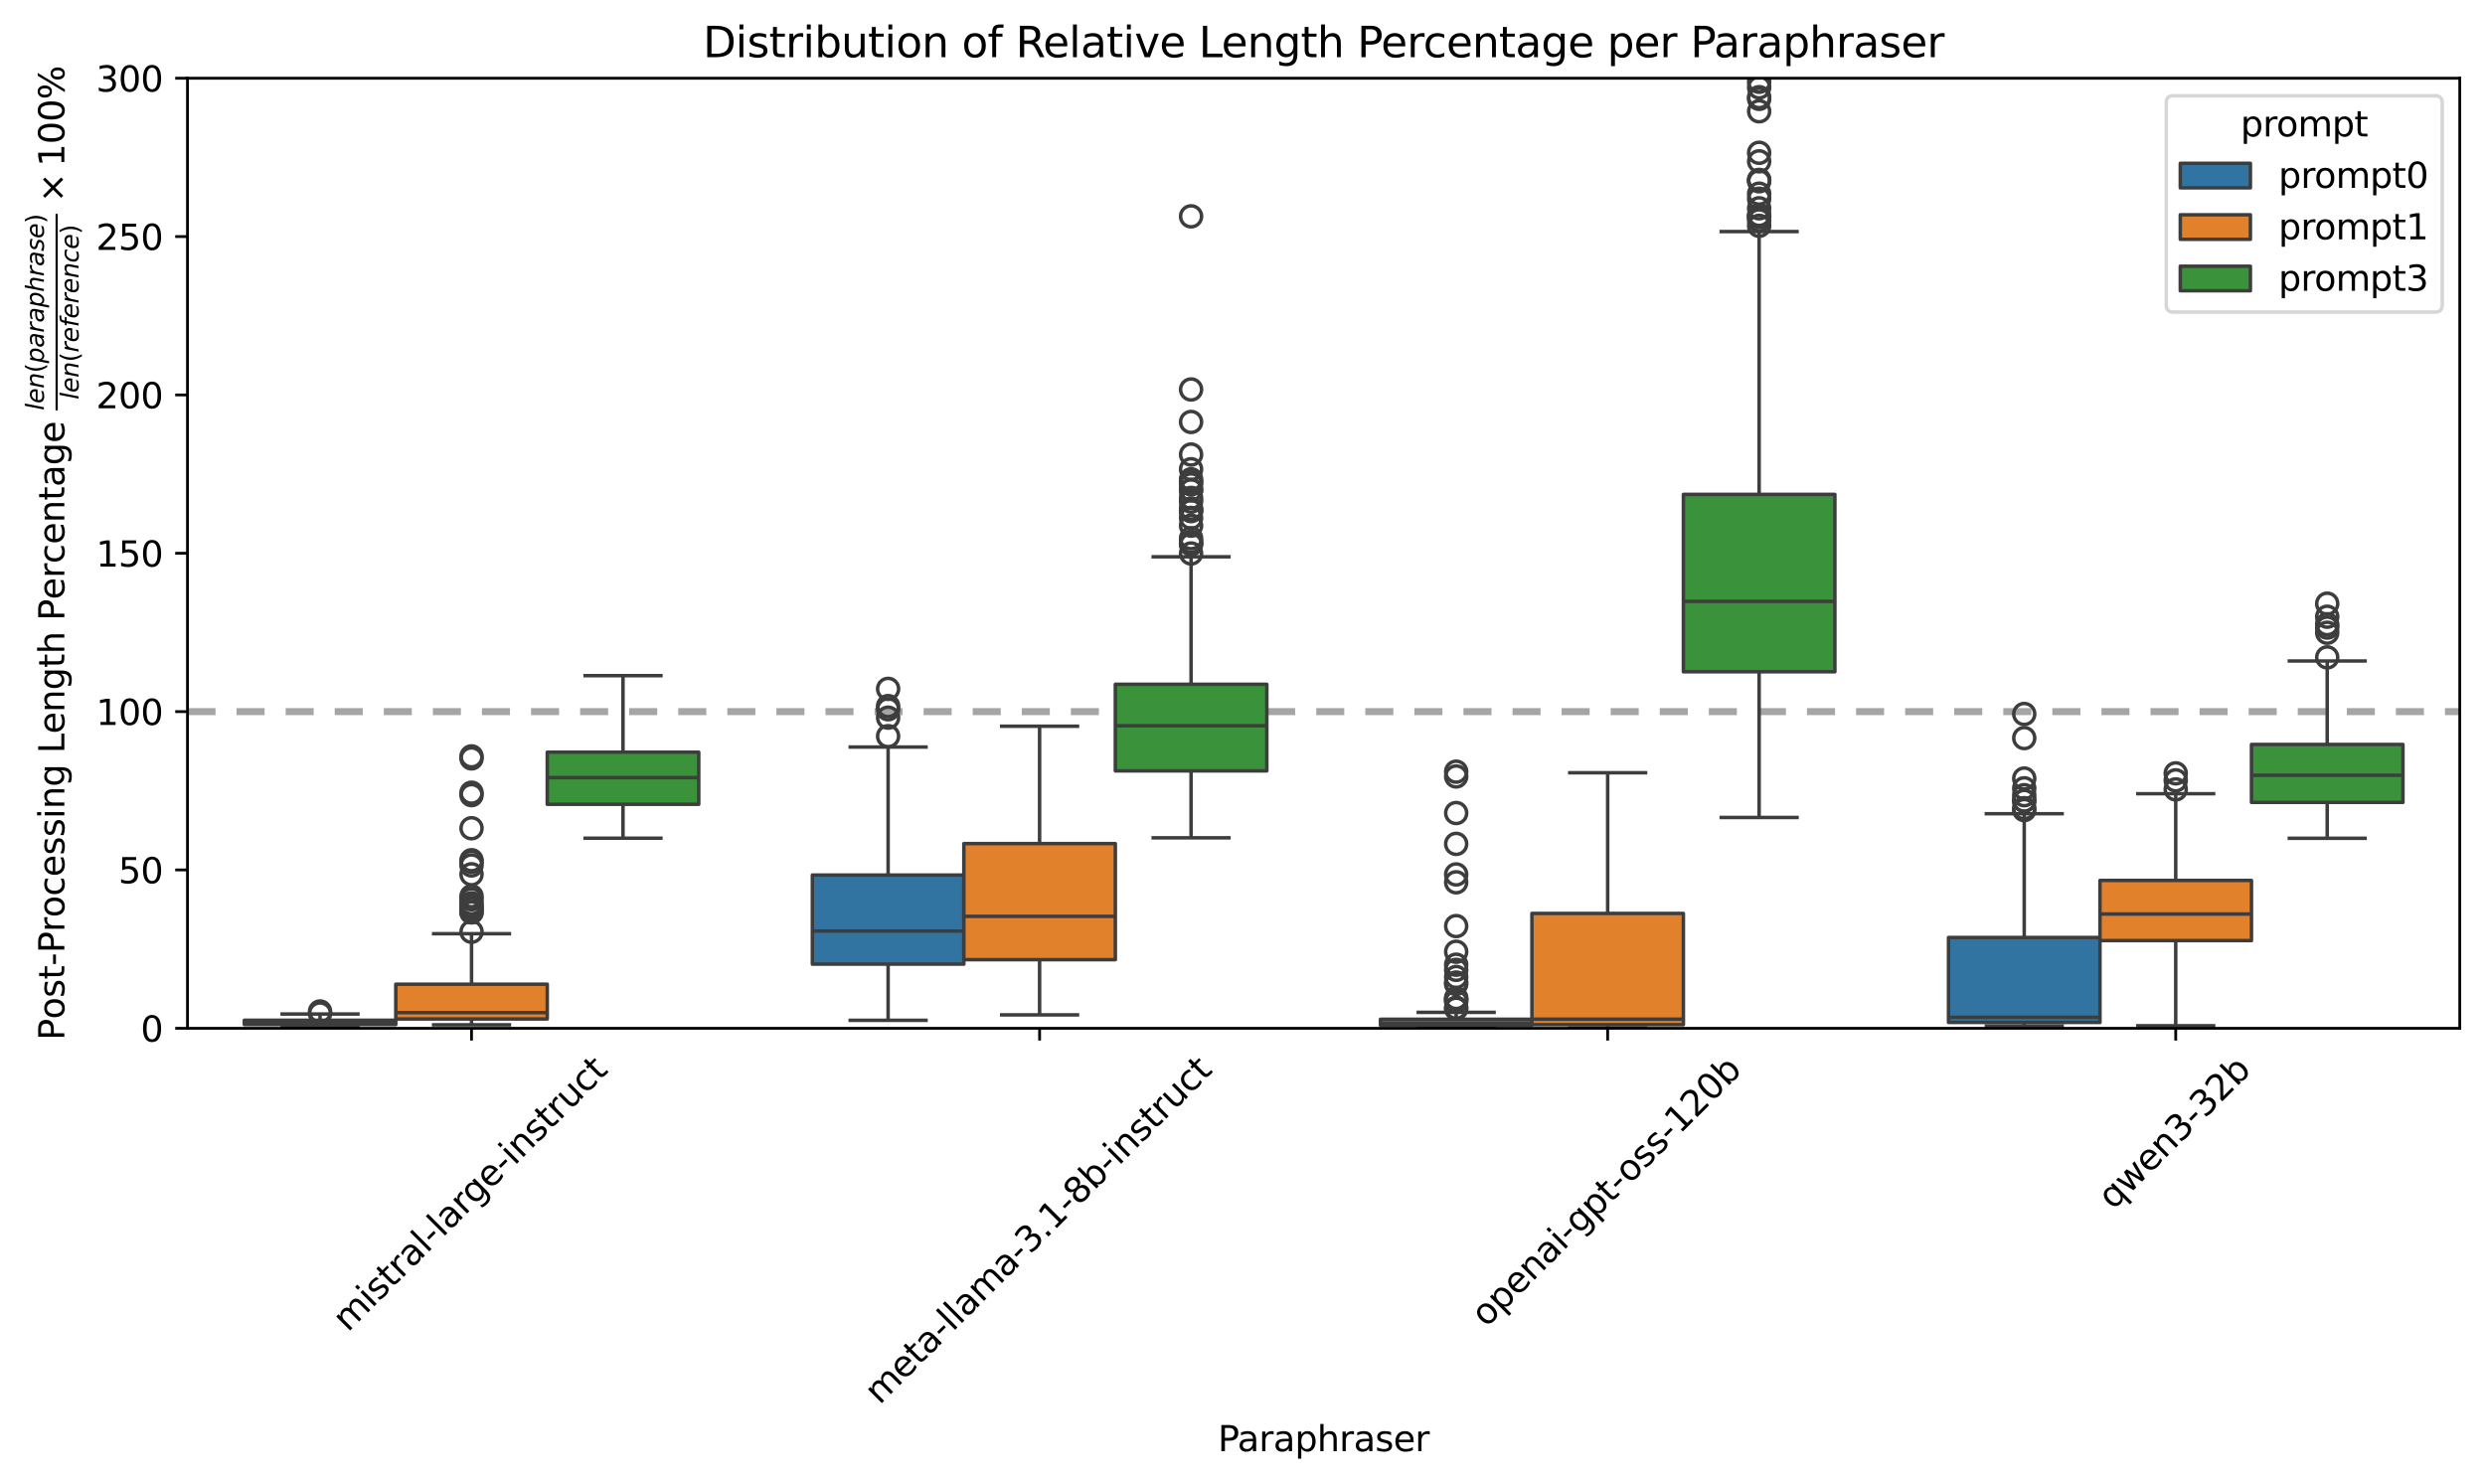 <?xml version="1.0" encoding="utf-8" standalone="no"?>
<!DOCTYPE svg PUBLIC "-//W3C//DTD SVG 1.1//EN"
  "http://www.w3.org/Graphics/SVG/1.1/DTD/svg11.dtd">
<svg xmlns:xlink="http://www.w3.org/1999/xlink" width="708.909pt" height="423.289pt" viewBox="0 0 708.909 423.289" xmlns="http://www.w3.org/2000/svg" version="1.1">
 <defs>
  <style type="text/css">*{stroke-linejoin: round; stroke-linecap: butt}</style>
 </defs>
 <g id="figure_1">
  <g id="patch_1">
   <path d="M -0 423.289 
L 708.909 423.289 
L 708.909 0 
L -0 0 
z
" style="fill: #ffffff"/>
  </g>
  <g id="axes_1">
   <g id="patch_2">
    <path d="M 53.487 293.353 
L 701.708 293.353 
L 701.708 22.318 
L 53.487 22.318 
z
" style="fill: #ffffff"/>
   </g>
   <g id="line2d_1">
    <path d="M 53.487 203.008 
L 701.708 203.008 
" clip-path="url(#p54fdcf7cdb)" style="fill: none; stroke-dasharray: 8,6; stroke-dashoffset: 0; stroke: #808080; stroke-opacity: 0.7; stroke-width: 2"/>
   </g>
   <g id="patch_3">
    <path d="M 134.515 293.353 
L 134.515 293.353 
L 134.515 293.353 
L 134.515 293.353 
z
" clip-path="url(#p54fdcf7cdb)" style="fill: #3274a1; stroke: #3d3d3d; stroke-linejoin: miter"/>
   </g>
   <g id="patch_4">
    <path d="M 134.515 293.353 
L 134.515 293.353 
L 134.515 293.353 
L 134.515 293.353 
z
" clip-path="url(#p54fdcf7cdb)" style="fill: #e1812c; stroke: #3d3d3d; stroke-linejoin: miter"/>
   </g>
   <g id="patch_5">
    <path d="M 134.515 293.353 
L 134.515 293.353 
L 134.515 293.353 
L 134.515 293.353 
z
" clip-path="url(#p54fdcf7cdb)" style="fill: #3a923a; stroke: #3d3d3d; stroke-linejoin: miter"/>
   </g>
   <g id="matplotlib.axis_1">
    <g id="xtick_1">
     <g id="line2d_2">
      <defs>
       <path id="m4346d3462c" d="M 0 0 
L 0 3.5 
" style="stroke: #000000; stroke-width: 0.8"/>
      </defs>
      <g>
       <use xlink:href="#m4346d3462c" x="134.515" y="293.353" style="stroke: #000000; stroke-width: 0.8"/>
      </g>
     </g>
     <g id="text_1">
      <!-- mistral-large-instruct -->
      <g transform="translate(99.224 380.211) rotate(-45) scale(0.1 -0.1)">
       <defs>
        <path id="DejaVuSans-6d" d="M 3328 2828 
Q 3544 3216 3844 3400 
Q 4144 3584 4550 3584 
Q 5097 3584 5394 3201 
Q 5691 2819 5691 2113 
L 5691 0 
L 5113 0 
L 5113 2094 
Q 5113 2597 4934 2840 
Q 4756 3084 4391 3084 
Q 3944 3084 3684 2787 
Q 3425 2491 3425 1978 
L 3425 0 
L 2847 0 
L 2847 2094 
Q 2847 2600 2669 2842 
Q 2491 3084 2119 3084 
Q 1678 3084 1418 2786 
Q 1159 2488 1159 1978 
L 1159 0 
L 581 0 
L 581 3500 
L 1159 3500 
L 1159 2956 
Q 1356 3278 1631 3431 
Q 1906 3584 2284 3584 
Q 2666 3584 2933 3390 
Q 3200 3197 3328 2828 
z
" transform="scale(0.016)"/>
        <path id="DejaVuSans-69" d="M 603 3500 
L 1178 3500 
L 1178 0 
L 603 0 
L 603 3500 
z
M 603 4863 
L 1178 4863 
L 1178 4134 
L 603 4134 
L 603 4863 
z
" transform="scale(0.016)"/>
        <path id="DejaVuSans-73" d="M 2834 3397 
L 2834 2853 
Q 2591 2978 2328 3040 
Q 2066 3103 1784 3103 
Q 1356 3103 1142 2972 
Q 928 2841 928 2578 
Q 928 2378 1081 2264 
Q 1234 2150 1697 2047 
L 1894 2003 
Q 2506 1872 2764 1633 
Q 3022 1394 3022 966 
Q 3022 478 2636 193 
Q 2250 -91 1575 -91 
Q 1294 -91 989 -36 
Q 684 19 347 128 
L 347 722 
Q 666 556 975 473 
Q 1284 391 1588 391 
Q 1994 391 2212 530 
Q 2431 669 2431 922 
Q 2431 1156 2273 1281 
Q 2116 1406 1581 1522 
L 1381 1569 
Q 847 1681 609 1914 
Q 372 2147 372 2553 
Q 372 3047 722 3315 
Q 1072 3584 1716 3584 
Q 2034 3584 2315 3537 
Q 2597 3491 2834 3397 
z
" transform="scale(0.016)"/>
        <path id="DejaVuSans-74" d="M 1172 4494 
L 1172 3500 
L 2356 3500 
L 2356 3053 
L 1172 3053 
L 1172 1153 
Q 1172 725 1289 603 
Q 1406 481 1766 481 
L 2356 481 
L 2356 0 
L 1766 0 
Q 1100 0 847 248 
Q 594 497 594 1153 
L 594 3053 
L 172 3053 
L 172 3500 
L 594 3500 
L 594 4494 
L 1172 4494 
z
" transform="scale(0.016)"/>
        <path id="DejaVuSans-72" d="M 2631 2963 
Q 2534 3019 2420 3045 
Q 2306 3072 2169 3072 
Q 1681 3072 1420 2755 
Q 1159 2438 1159 1844 
L 1159 0 
L 581 0 
L 581 3500 
L 1159 3500 
L 1159 2956 
Q 1341 3275 1631 3429 
Q 1922 3584 2338 3584 
Q 2397 3584 2469 3576 
Q 2541 3569 2628 3553 
L 2631 2963 
z
" transform="scale(0.016)"/>
        <path id="DejaVuSans-61" d="M 2194 1759 
Q 1497 1759 1228 1600 
Q 959 1441 959 1056 
Q 959 750 1161 570 
Q 1363 391 1709 391 
Q 2188 391 2477 730 
Q 2766 1069 2766 1631 
L 2766 1759 
L 2194 1759 
z
M 3341 1997 
L 3341 0 
L 2766 0 
L 2766 531 
Q 2569 213 2275 61 
Q 1981 -91 1556 -91 
Q 1019 -91 701 211 
Q 384 513 384 1019 
Q 384 1609 779 1909 
Q 1175 2209 1959 2209 
L 2766 2209 
L 2766 2266 
Q 2766 2663 2505 2880 
Q 2244 3097 1772 3097 
Q 1472 3097 1187 3025 
Q 903 2953 641 2809 
L 641 3341 
Q 956 3463 1253 3523 
Q 1550 3584 1831 3584 
Q 2591 3584 2966 3190 
Q 3341 2797 3341 1997 
z
" transform="scale(0.016)"/>
        <path id="DejaVuSans-6c" d="M 603 4863 
L 1178 4863 
L 1178 0 
L 603 0 
L 603 4863 
z
" transform="scale(0.016)"/>
        <path id="DejaVuSans-2d" d="M 313 2009 
L 1997 2009 
L 1997 1497 
L 313 1497 
L 313 2009 
z
" transform="scale(0.016)"/>
        <path id="DejaVuSans-67" d="M 2906 1791 
Q 2906 2416 2648 2759 
Q 2391 3103 1925 3103 
Q 1463 3103 1205 2759 
Q 947 2416 947 1791 
Q 947 1169 1205 825 
Q 1463 481 1925 481 
Q 2391 481 2648 825 
Q 2906 1169 2906 1791 
z
M 3481 434 
Q 3481 -459 3084 -895 
Q 2688 -1331 1869 -1331 
Q 1566 -1331 1297 -1286 
Q 1028 -1241 775 -1147 
L 775 -588 
Q 1028 -725 1275 -790 
Q 1522 -856 1778 -856 
Q 2344 -856 2625 -561 
Q 2906 -266 2906 331 
L 2906 616 
Q 2728 306 2450 153 
Q 2172 0 1784 0 
Q 1141 0 747 490 
Q 353 981 353 1791 
Q 353 2603 747 3093 
Q 1141 3584 1784 3584 
Q 2172 3584 2450 3431 
Q 2728 3278 2906 2969 
L 2906 3500 
L 3481 3500 
L 3481 434 
z
" transform="scale(0.016)"/>
        <path id="DejaVuSans-65" d="M 3597 1894 
L 3597 1613 
L 953 1613 
Q 991 1019 1311 708 
Q 1631 397 2203 397 
Q 2534 397 2845 478 
Q 3156 559 3463 722 
L 3463 178 
Q 3153 47 2828 -22 
Q 2503 -91 2169 -91 
Q 1331 -91 842 396 
Q 353 884 353 1716 
Q 353 2575 817 3079 
Q 1281 3584 2069 3584 
Q 2775 3584 3186 3129 
Q 3597 2675 3597 1894 
z
M 3022 2063 
Q 3016 2534 2758 2815 
Q 2500 3097 2075 3097 
Q 1594 3097 1305 2825 
Q 1016 2553 972 2059 
L 3022 2063 
z
" transform="scale(0.016)"/>
        <path id="DejaVuSans-6e" d="M 3513 2113 
L 3513 0 
L 2938 0 
L 2938 2094 
Q 2938 2591 2744 2837 
Q 2550 3084 2163 3084 
Q 1697 3084 1428 2787 
Q 1159 2491 1159 1978 
L 1159 0 
L 581 0 
L 581 3500 
L 1159 3500 
L 1159 2956 
Q 1366 3272 1645 3428 
Q 1925 3584 2291 3584 
Q 2894 3584 3203 3211 
Q 3513 2838 3513 2113 
z
" transform="scale(0.016)"/>
        <path id="DejaVuSans-75" d="M 544 1381 
L 544 3500 
L 1119 3500 
L 1119 1403 
Q 1119 906 1312 657 
Q 1506 409 1894 409 
Q 2359 409 2629 706 
Q 2900 1003 2900 1516 
L 2900 3500 
L 3475 3500 
L 3475 0 
L 2900 0 
L 2900 538 
Q 2691 219 2414 64 
Q 2138 -91 1772 -91 
Q 1169 -91 856 284 
Q 544 659 544 1381 
z
M 1991 3584 
L 1991 3584 
z
" transform="scale(0.016)"/>
        <path id="DejaVuSans-63" d="M 3122 3366 
L 3122 2828 
Q 2878 2963 2633 3030 
Q 2388 3097 2138 3097 
Q 1578 3097 1268 2742 
Q 959 2388 959 1747 
Q 959 1106 1268 751 
Q 1578 397 2138 397 
Q 2388 397 2633 464 
Q 2878 531 3122 666 
L 3122 134 
Q 2881 22 2623 -34 
Q 2366 -91 2075 -91 
Q 1284 -91 818 406 
Q 353 903 353 1747 
Q 353 2603 823 3093 
Q 1294 3584 2113 3584 
Q 2378 3584 2631 3529 
Q 2884 3475 3122 3366 
z
" transform="scale(0.016)"/>
       </defs>
       <use xlink:href="#DejaVuSans-6d"/>
       <use xlink:href="#DejaVuSans-69" transform="translate(97.412 0)"/>
       <use xlink:href="#DejaVuSans-73" transform="translate(125.195 0)"/>
       <use xlink:href="#DejaVuSans-74" transform="translate(177.295 0)"/>
       <use xlink:href="#DejaVuSans-72" transform="translate(216.504 0)"/>
       <use xlink:href="#DejaVuSans-61" transform="translate(257.617 0)"/>
       <use xlink:href="#DejaVuSans-6c" transform="translate(318.896 0)"/>
       <use xlink:href="#DejaVuSans-2d" transform="translate(346.68 0)"/>
       <use xlink:href="#DejaVuSans-6c" transform="translate(382.764 0)"/>
       <use xlink:href="#DejaVuSans-61" transform="translate(410.547 0)"/>
       <use xlink:href="#DejaVuSans-72" transform="translate(471.826 0)"/>
       <use xlink:href="#DejaVuSans-67" transform="translate(511.189 0)"/>
       <use xlink:href="#DejaVuSans-65" transform="translate(574.666 0)"/>
       <use xlink:href="#DejaVuSans-2d" transform="translate(636.189 0)"/>
       <use xlink:href="#DejaVuSans-69" transform="translate(672.273 0)"/>
       <use xlink:href="#DejaVuSans-6e" transform="translate(700.057 0)"/>
       <use xlink:href="#DejaVuSans-73" transform="translate(763.436 0)"/>
       <use xlink:href="#DejaVuSans-74" transform="translate(815.535 0)"/>
       <use xlink:href="#DejaVuSans-72" transform="translate(854.744 0)"/>
       <use xlink:href="#DejaVuSans-75" transform="translate(895.857 0)"/>
       <use xlink:href="#DejaVuSans-63" transform="translate(959.236 0)"/>
       <use xlink:href="#DejaVuSans-74" transform="translate(1014.217 0)"/>
      </g>
     </g>
    </g>
    <g id="xtick_2">
     <g id="line2d_3">
      <g>
       <use xlink:href="#m4346d3462c" x="296.57" y="293.353" style="stroke: #000000; stroke-width: 0.8"/>
      </g>
     </g>
     <g id="text_2">
      <!-- meta-llama-3.1-8b-instruct -->
      <g transform="translate(250.914 400.94) rotate(-45) scale(0.1 -0.1)">
       <defs>
        <path id="DejaVuSans-33" d="M 2597 2516 
Q 3050 2419 3304 2112 
Q 3559 1806 3559 1356 
Q 3559 666 3084 287 
Q 2609 -91 1734 -91 
Q 1441 -91 1130 -33 
Q 819 25 488 141 
L 488 750 
Q 750 597 1062 519 
Q 1375 441 1716 441 
Q 2309 441 2620 675 
Q 2931 909 2931 1356 
Q 2931 1769 2642 2001 
Q 2353 2234 1838 2234 
L 1294 2234 
L 1294 2753 
L 1863 2753 
Q 2328 2753 2575 2939 
Q 2822 3125 2822 3475 
Q 2822 3834 2567 4026 
Q 2313 4219 1838 4219 
Q 1578 4219 1281 4162 
Q 984 4106 628 3988 
L 628 4550 
Q 988 4650 1302 4700 
Q 1616 4750 1894 4750 
Q 2613 4750 3031 4423 
Q 3450 4097 3450 3541 
Q 3450 3153 3228 2886 
Q 3006 2619 2597 2516 
z
" transform="scale(0.016)"/>
        <path id="DejaVuSans-2e" d="M 684 794 
L 1344 794 
L 1344 0 
L 684 0 
L 684 794 
z
" transform="scale(0.016)"/>
        <path id="DejaVuSans-31" d="M 794 531 
L 1825 531 
L 1825 4091 
L 703 3866 
L 703 4441 
L 1819 4666 
L 2450 4666 
L 2450 531 
L 3481 531 
L 3481 0 
L 794 0 
L 794 531 
z
" transform="scale(0.016)"/>
        <path id="DejaVuSans-38" d="M 2034 2216 
Q 1584 2216 1326 1975 
Q 1069 1734 1069 1313 
Q 1069 891 1326 650 
Q 1584 409 2034 409 
Q 2484 409 2743 651 
Q 3003 894 3003 1313 
Q 3003 1734 2745 1975 
Q 2488 2216 2034 2216 
z
M 1403 2484 
Q 997 2584 770 2862 
Q 544 3141 544 3541 
Q 544 4100 942 4425 
Q 1341 4750 2034 4750 
Q 2731 4750 3128 4425 
Q 3525 4100 3525 3541 
Q 3525 3141 3298 2862 
Q 3072 2584 2669 2484 
Q 3125 2378 3379 2068 
Q 3634 1759 3634 1313 
Q 3634 634 3220 271 
Q 2806 -91 2034 -91 
Q 1263 -91 848 271 
Q 434 634 434 1313 
Q 434 1759 690 2068 
Q 947 2378 1403 2484 
z
M 1172 3481 
Q 1172 3119 1398 2916 
Q 1625 2713 2034 2713 
Q 2441 2713 2670 2916 
Q 2900 3119 2900 3481 
Q 2900 3844 2670 4047 
Q 2441 4250 2034 4250 
Q 1625 4250 1398 4047 
Q 1172 3844 1172 3481 
z
" transform="scale(0.016)"/>
        <path id="DejaVuSans-62" d="M 3116 1747 
Q 3116 2381 2855 2742 
Q 2594 3103 2138 3103 
Q 1681 3103 1420 2742 
Q 1159 2381 1159 1747 
Q 1159 1113 1420 752 
Q 1681 391 2138 391 
Q 2594 391 2855 752 
Q 3116 1113 3116 1747 
z
M 1159 2969 
Q 1341 3281 1617 3432 
Q 1894 3584 2278 3584 
Q 2916 3584 3314 3078 
Q 3713 2572 3713 1747 
Q 3713 922 3314 415 
Q 2916 -91 2278 -91 
Q 1894 -91 1617 61 
Q 1341 213 1159 525 
L 1159 0 
L 581 0 
L 581 4863 
L 1159 4863 
L 1159 2969 
z
" transform="scale(0.016)"/>
       </defs>
       <use xlink:href="#DejaVuSans-6d"/>
       <use xlink:href="#DejaVuSans-65" transform="translate(97.412 0)"/>
       <use xlink:href="#DejaVuSans-74" transform="translate(158.936 0)"/>
       <use xlink:href="#DejaVuSans-61" transform="translate(198.145 0)"/>
       <use xlink:href="#DejaVuSans-2d" transform="translate(259.424 0)"/>
       <use xlink:href="#DejaVuSans-6c" transform="translate(295.508 0)"/>
       <use xlink:href="#DejaVuSans-6c" transform="translate(323.291 0)"/>
       <use xlink:href="#DejaVuSans-61" transform="translate(351.074 0)"/>
       <use xlink:href="#DejaVuSans-6d" transform="translate(412.354 0)"/>
       <use xlink:href="#DejaVuSans-61" transform="translate(509.766 0)"/>
       <use xlink:href="#DejaVuSans-2d" transform="translate(571.045 0)"/>
       <use xlink:href="#DejaVuSans-33" transform="translate(607.129 0)"/>
       <use xlink:href="#DejaVuSans-2e" transform="translate(670.752 0)"/>
       <use xlink:href="#DejaVuSans-31" transform="translate(702.539 0)"/>
       <use xlink:href="#DejaVuSans-2d" transform="translate(766.162 0)"/>
       <use xlink:href="#DejaVuSans-38" transform="translate(802.246 0)"/>
       <use xlink:href="#DejaVuSans-62" transform="translate(865.869 0)"/>
       <use xlink:href="#DejaVuSans-2d" transform="translate(929.346 0)"/>
       <use xlink:href="#DejaVuSans-69" transform="translate(965.43 0)"/>
       <use xlink:href="#DejaVuSans-6e" transform="translate(993.213 0)"/>
       <use xlink:href="#DejaVuSans-73" transform="translate(1056.592 0)"/>
       <use xlink:href="#DejaVuSans-74" transform="translate(1108.691 0)"/>
       <use xlink:href="#DejaVuSans-72" transform="translate(1147.9 0)"/>
       <use xlink:href="#DejaVuSans-75" transform="translate(1189.014 0)"/>
       <use xlink:href="#DejaVuSans-63" transform="translate(1252.393 0)"/>
       <use xlink:href="#DejaVuSans-74" transform="translate(1307.373 0)"/>
      </g>
     </g>
    </g>
    <g id="xtick_3">
     <g id="line2d_4">
      <g>
       <use xlink:href="#m4346d3462c" x="458.626" y="293.353" style="stroke: #000000; stroke-width: 0.8"/>
      </g>
     </g>
     <g id="text_3">
      <!-- openai-gpt-oss-120b -->
      <g transform="translate(423.996 378.887) rotate(-45) scale(0.1 -0.1)">
       <defs>
        <path id="DejaVuSans-6f" d="M 1959 3097 
Q 1497 3097 1228 2736 
Q 959 2375 959 1747 
Q 959 1119 1226 758 
Q 1494 397 1959 397 
Q 2419 397 2687 759 
Q 2956 1122 2956 1747 
Q 2956 2369 2687 2733 
Q 2419 3097 1959 3097 
z
M 1959 3584 
Q 2709 3584 3137 3096 
Q 3566 2609 3566 1747 
Q 3566 888 3137 398 
Q 2709 -91 1959 -91 
Q 1206 -91 779 398 
Q 353 888 353 1747 
Q 353 2609 779 3096 
Q 1206 3584 1959 3584 
z
" transform="scale(0.016)"/>
        <path id="DejaVuSans-70" d="M 1159 525 
L 1159 -1331 
L 581 -1331 
L 581 3500 
L 1159 3500 
L 1159 2969 
Q 1341 3281 1617 3432 
Q 1894 3584 2278 3584 
Q 2916 3584 3314 3078 
Q 3713 2572 3713 1747 
Q 3713 922 3314 415 
Q 2916 -91 2278 -91 
Q 1894 -91 1617 61 
Q 1341 213 1159 525 
z
M 3116 1747 
Q 3116 2381 2855 2742 
Q 2594 3103 2138 3103 
Q 1681 3103 1420 2742 
Q 1159 2381 1159 1747 
Q 1159 1113 1420 752 
Q 1681 391 2138 391 
Q 2594 391 2855 752 
Q 3116 1113 3116 1747 
z
" transform="scale(0.016)"/>
        <path id="DejaVuSans-32" d="M 1228 531 
L 3431 531 
L 3431 0 
L 469 0 
L 469 531 
Q 828 903 1448 1529 
Q 2069 2156 2228 2338 
Q 2531 2678 2651 2914 
Q 2772 3150 2772 3378 
Q 2772 3750 2511 3984 
Q 2250 4219 1831 4219 
Q 1534 4219 1204 4116 
Q 875 4013 500 3803 
L 500 4441 
Q 881 4594 1212 4672 
Q 1544 4750 1819 4750 
Q 2544 4750 2975 4387 
Q 3406 4025 3406 3419 
Q 3406 3131 3298 2873 
Q 3191 2616 2906 2266 
Q 2828 2175 2409 1742 
Q 1991 1309 1228 531 
z
" transform="scale(0.016)"/>
        <path id="DejaVuSans-30" d="M 2034 4250 
Q 1547 4250 1301 3770 
Q 1056 3291 1056 2328 
Q 1056 1369 1301 889 
Q 1547 409 2034 409 
Q 2525 409 2770 889 
Q 3016 1369 3016 2328 
Q 3016 3291 2770 3770 
Q 2525 4250 2034 4250 
z
M 2034 4750 
Q 2819 4750 3233 4129 
Q 3647 3509 3647 2328 
Q 3647 1150 3233 529 
Q 2819 -91 2034 -91 
Q 1250 -91 836 529 
Q 422 1150 422 2328 
Q 422 3509 836 4129 
Q 1250 4750 2034 4750 
z
" transform="scale(0.016)"/>
       </defs>
       <use xlink:href="#DejaVuSans-6f"/>
       <use xlink:href="#DejaVuSans-70" transform="translate(61.182 0)"/>
       <use xlink:href="#DejaVuSans-65" transform="translate(124.658 0)"/>
       <use xlink:href="#DejaVuSans-6e" transform="translate(186.182 0)"/>
       <use xlink:href="#DejaVuSans-61" transform="translate(249.561 0)"/>
       <use xlink:href="#DejaVuSans-69" transform="translate(310.84 0)"/>
       <use xlink:href="#DejaVuSans-2d" transform="translate(338.623 0)"/>
       <use xlink:href="#DejaVuSans-67" transform="translate(374.707 0)"/>
       <use xlink:href="#DejaVuSans-70" transform="translate(438.184 0)"/>
       <use xlink:href="#DejaVuSans-74" transform="translate(501.66 0)"/>
       <use xlink:href="#DejaVuSans-2d" transform="translate(540.869 0)"/>
       <use xlink:href="#DejaVuSans-6f" transform="translate(578.828 0)"/>
       <use xlink:href="#DejaVuSans-73" transform="translate(640.01 0)"/>
       <use xlink:href="#DejaVuSans-73" transform="translate(692.109 0)"/>
       <use xlink:href="#DejaVuSans-2d" transform="translate(744.209 0)"/>
       <use xlink:href="#DejaVuSans-31" transform="translate(780.293 0)"/>
       <use xlink:href="#DejaVuSans-32" transform="translate(843.916 0)"/>
       <use xlink:href="#DejaVuSans-30" transform="translate(907.539 0)"/>
       <use xlink:href="#DejaVuSans-62" transform="translate(971.162 0)"/>
      </g>
     </g>
    </g>
    <g id="xtick_4">
     <g id="line2d_5">
      <g>
       <use xlink:href="#m4346d3462c" x="620.681" y="293.353" style="stroke: #000000; stroke-width: 0.8"/>
      </g>
     </g>
     <g id="text_4">
      <!-- qwen3-32b -->
      <g transform="translate(602.812 345.367) rotate(-45) scale(0.1 -0.1)">
       <defs>
        <path id="DejaVuSans-71" d="M 947 1747 
Q 947 1113 1208 752 
Q 1469 391 1925 391 
Q 2381 391 2643 752 
Q 2906 1113 2906 1747 
Q 2906 2381 2643 2742 
Q 2381 3103 1925 3103 
Q 1469 3103 1208 2742 
Q 947 2381 947 1747 
z
M 2906 525 
Q 2725 213 2448 61 
Q 2172 -91 1784 -91 
Q 1150 -91 751 415 
Q 353 922 353 1747 
Q 353 2572 751 3078 
Q 1150 3584 1784 3584 
Q 2172 3584 2448 3432 
Q 2725 3281 2906 2969 
L 2906 3500 
L 3481 3500 
L 3481 -1331 
L 2906 -1331 
L 2906 525 
z
" transform="scale(0.016)"/>
        <path id="DejaVuSans-77" d="M 269 3500 
L 844 3500 
L 1563 769 
L 2278 3500 
L 2956 3500 
L 3675 769 
L 4391 3500 
L 4966 3500 
L 4050 0 
L 3372 0 
L 2619 2869 
L 1863 0 
L 1184 0 
L 269 3500 
z
" transform="scale(0.016)"/>
       </defs>
       <use xlink:href="#DejaVuSans-71"/>
       <use xlink:href="#DejaVuSans-77" transform="translate(63.477 0)"/>
       <use xlink:href="#DejaVuSans-65" transform="translate(145.264 0)"/>
       <use xlink:href="#DejaVuSans-6e" transform="translate(206.787 0)"/>
       <use xlink:href="#DejaVuSans-33" transform="translate(270.166 0)"/>
       <use xlink:href="#DejaVuSans-2d" transform="translate(333.789 0)"/>
       <use xlink:href="#DejaVuSans-33" transform="translate(369.873 0)"/>
       <use xlink:href="#DejaVuSans-32" transform="translate(433.496 0)"/>
       <use xlink:href="#DejaVuSans-62" transform="translate(497.119 0)"/>
      </g>
     </g>
    </g>
    <g id="text_5">
     <!-- Paraphraser -->
     <g transform="translate(347.425 414.009) scale(0.1 -0.1)">
      <defs>
       <path id="DejaVuSans-50" d="M 1259 4147 
L 1259 2394 
L 2053 2394 
Q 2494 2394 2734 2622 
Q 2975 2850 2975 3272 
Q 2975 3691 2734 3919 
Q 2494 4147 2053 4147 
L 1259 4147 
z
M 628 4666 
L 2053 4666 
Q 2838 4666 3239 4311 
Q 3641 3956 3641 3272 
Q 3641 2581 3239 2228 
Q 2838 1875 2053 1875 
L 1259 1875 
L 1259 0 
L 628 0 
L 628 4666 
z
" transform="scale(0.016)"/>
       <path id="DejaVuSans-68" d="M 3513 2113 
L 3513 0 
L 2938 0 
L 2938 2094 
Q 2938 2591 2744 2837 
Q 2550 3084 2163 3084 
Q 1697 3084 1428 2787 
Q 1159 2491 1159 1978 
L 1159 0 
L 581 0 
L 581 4863 
L 1159 4863 
L 1159 2956 
Q 1366 3272 1645 3428 
Q 1925 3584 2291 3584 
Q 2894 3584 3203 3211 
Q 3513 2838 3513 2113 
z
" transform="scale(0.016)"/>
      </defs>
      <use xlink:href="#DejaVuSans-50"/>
      <use xlink:href="#DejaVuSans-61" transform="translate(55.803 0)"/>
      <use xlink:href="#DejaVuSans-72" transform="translate(117.082 0)"/>
      <use xlink:href="#DejaVuSans-61" transform="translate(158.195 0)"/>
      <use xlink:href="#DejaVuSans-70" transform="translate(219.475 0)"/>
      <use xlink:href="#DejaVuSans-68" transform="translate(282.951 0)"/>
      <use xlink:href="#DejaVuSans-72" transform="translate(346.33 0)"/>
      <use xlink:href="#DejaVuSans-61" transform="translate(387.443 0)"/>
      <use xlink:href="#DejaVuSans-73" transform="translate(448.723 0)"/>
      <use xlink:href="#DejaVuSans-65" transform="translate(500.822 0)"/>
      <use xlink:href="#DejaVuSans-72" transform="translate(562.346 0)"/>
     </g>
    </g>
   </g>
   <g id="matplotlib.axis_2">
    <g id="ytick_1">
     <g id="line2d_6">
      <defs>
       <path id="mda2dd7656f" d="M 0 0 
L -3.5 0 
" style="stroke: #000000; stroke-width: 0.8"/>
      </defs>
      <g>
       <use xlink:href="#mda2dd7656f" x="53.487" y="293.353" style="stroke: #000000; stroke-width: 0.8"/>
      </g>
     </g>
     <g id="text_6">
      <!-- 0 -->
      <g transform="translate(40.125 297.152) scale(0.1 -0.1)">
       <use xlink:href="#DejaVuSans-30"/>
      </g>
     </g>
    </g>
    <g id="ytick_2">
     <g id="line2d_7">
      <g>
       <use xlink:href="#mda2dd7656f" x="53.487" y="248.18" style="stroke: #000000; stroke-width: 0.8"/>
      </g>
     </g>
     <g id="text_7">
      <!-- 50 -->
      <g transform="translate(33.763 251.98) scale(0.1 -0.1)">
       <defs>
        <path id="DejaVuSans-35" d="M 691 4666 
L 3169 4666 
L 3169 4134 
L 1269 4134 
L 1269 2991 
Q 1406 3038 1543 3061 
Q 1681 3084 1819 3084 
Q 2600 3084 3056 2656 
Q 3513 2228 3513 1497 
Q 3513 744 3044 326 
Q 2575 -91 1722 -91 
Q 1428 -91 1123 -41 
Q 819 9 494 109 
L 494 744 
Q 775 591 1075 516 
Q 1375 441 1709 441 
Q 2250 441 2565 725 
Q 2881 1009 2881 1497 
Q 2881 1984 2565 2268 
Q 2250 2553 1709 2553 
Q 1456 2553 1204 2497 
Q 953 2441 691 2322 
L 691 4666 
z
" transform="scale(0.016)"/>
       </defs>
       <use xlink:href="#DejaVuSans-35"/>
       <use xlink:href="#DejaVuSans-30" transform="translate(63.623 0)"/>
      </g>
     </g>
    </g>
    <g id="ytick_3">
     <g id="line2d_8">
      <g>
       <use xlink:href="#mda2dd7656f" x="53.487" y="203.008" style="stroke: #000000; stroke-width: 0.8"/>
      </g>
     </g>
     <g id="text_8">
      <!-- 100 -->
      <g transform="translate(27.4 206.807) scale(0.1 -0.1)">
       <use xlink:href="#DejaVuSans-31"/>
       <use xlink:href="#DejaVuSans-30" transform="translate(63.623 0)"/>
       <use xlink:href="#DejaVuSans-30" transform="translate(127.246 0)"/>
      </g>
     </g>
    </g>
    <g id="ytick_4">
     <g id="line2d_9">
      <g>
       <use xlink:href="#mda2dd7656f" x="53.487" y="157.836" style="stroke: #000000; stroke-width: 0.8"/>
      </g>
     </g>
     <g id="text_9">
      <!-- 150 -->
      <g transform="translate(27.4 161.635) scale(0.1 -0.1)">
       <use xlink:href="#DejaVuSans-31"/>
       <use xlink:href="#DejaVuSans-35" transform="translate(63.623 0)"/>
       <use xlink:href="#DejaVuSans-30" transform="translate(127.246 0)"/>
      </g>
     </g>
    </g>
    <g id="ytick_5">
     <g id="line2d_10">
      <g>
       <use xlink:href="#mda2dd7656f" x="53.487" y="112.663" style="stroke: #000000; stroke-width: 0.8"/>
      </g>
     </g>
     <g id="text_10">
      <!-- 200 -->
      <g transform="translate(27.4 116.462) scale(0.1 -0.1)">
       <use xlink:href="#DejaVuSans-32"/>
       <use xlink:href="#DejaVuSans-30" transform="translate(63.623 0)"/>
       <use xlink:href="#DejaVuSans-30" transform="translate(127.246 0)"/>
      </g>
     </g>
    </g>
    <g id="ytick_6">
     <g id="line2d_11">
      <g>
       <use xlink:href="#mda2dd7656f" x="53.487" y="67.491" style="stroke: #000000; stroke-width: 0.8"/>
      </g>
     </g>
     <g id="text_11">
      <!-- 250 -->
      <g transform="translate(27.4 71.29) scale(0.1 -0.1)">
       <use xlink:href="#DejaVuSans-32"/>
       <use xlink:href="#DejaVuSans-35" transform="translate(63.623 0)"/>
       <use xlink:href="#DejaVuSans-30" transform="translate(127.246 0)"/>
      </g>
     </g>
    </g>
    <g id="ytick_7">
     <g id="line2d_12">
      <g>
       <use xlink:href="#mda2dd7656f" x="53.487" y="22.318" style="stroke: #000000; stroke-width: 0.8"/>
      </g>
     </g>
     <g id="text_12">
      <!-- 300 -->
      <g transform="translate(27.4 26.117) scale(0.1 -0.1)">
       <use xlink:href="#DejaVuSans-33"/>
       <use xlink:href="#DejaVuSans-30" transform="translate(63.623 0)"/>
       <use xlink:href="#DejaVuSans-30" transform="translate(127.246 0)"/>
      </g>
     </g>
    </g>
    <g id="text_13">
     <!-- Post-Processing Length Percentage $\frac{len(paraphrase)}{len(reference)}\times 100\%$ -->
     <g transform="translate(18.4 296.786) rotate(-90) scale(0.1 -0.1)">
      <defs>
       <path id="DejaVuSans-20" transform="scale(0.016)"/>
       <path id="DejaVuSans-4c" d="M 628 4666 
L 1259 4666 
L 1259 531 
L 3531 531 
L 3531 0 
L 628 0 
L 628 4666 
z
" transform="scale(0.016)"/>
       <path id="DejaVuSans-Oblique-6c" d="M 1172 4863 
L 1747 4863 
L 800 0 
L 225 0 
L 1172 4863 
z
" transform="scale(0.016)"/>
       <path id="DejaVuSans-Oblique-65" d="M 3078 2063 
Q 3088 2113 3092 2166 
Q 3097 2219 3097 2272 
Q 3097 2653 2873 2875 
Q 2650 3097 2266 3097 
Q 1838 3097 1509 2826 
Q 1181 2556 1013 2059 
L 3078 2063 
z
M 3578 1613 
L 903 1613 
Q 884 1494 878 1425 
Q 872 1356 872 1306 
Q 872 872 1139 634 
Q 1406 397 1894 397 
Q 2269 397 2603 481 
Q 2938 566 3225 728 
L 3116 159 
Q 2806 34 2476 -28 
Q 2147 -91 1806 -91 
Q 1078 -91 686 257 
Q 294 606 294 1247 
Q 294 1794 489 2264 
Q 684 2734 1063 3103 
Q 1306 3334 1642 3459 
Q 1978 3584 2356 3584 
Q 2950 3584 3301 3228 
Q 3653 2872 3653 2272 
Q 3653 2128 3634 1964 
Q 3616 1800 3578 1613 
z
" transform="scale(0.016)"/>
       <path id="DejaVuSans-Oblique-6e" d="M 3566 2113 
L 3156 0 
L 2578 0 
L 2988 2091 
Q 3016 2238 3031 2350 
Q 3047 2463 3047 2528 
Q 3047 2791 2881 2937 
Q 2716 3084 2419 3084 
Q 1956 3084 1622 2776 
Q 1288 2469 1184 1941 
L 800 0 
L 225 0 
L 903 3500 
L 1478 3500 
L 1363 2950 
Q 1603 3253 1940 3418 
Q 2278 3584 2650 3584 
Q 3113 3584 3367 3334 
Q 3622 3084 3622 2631 
Q 3622 2519 3608 2391 
Q 3594 2263 3566 2113 
z
" transform="scale(0.016)"/>
       <path id="DejaVuSans-28" d="M 1984 4856 
Q 1566 4138 1362 3434 
Q 1159 2731 1159 2009 
Q 1159 1288 1364 580 
Q 1569 -128 1984 -844 
L 1484 -844 
Q 1016 -109 783 600 
Q 550 1309 550 2009 
Q 550 2706 781 3412 
Q 1013 4119 1484 4856 
L 1984 4856 
z
" transform="scale(0.016)"/>
       <path id="DejaVuSans-Oblique-70" d="M 3175 2156 
Q 3175 2616 2975 2859 
Q 2775 3103 2400 3103 
Q 2144 3103 1911 2972 
Q 1678 2841 1497 2591 
Q 1319 2344 1212 1994 
Q 1106 1644 1106 1300 
Q 1106 863 1306 627 
Q 1506 391 1875 391 
Q 2147 391 2380 519 
Q 2613 647 2778 891 
Q 2956 1147 3065 1494 
Q 3175 1841 3175 2156 
z
M 1394 2969 
Q 1625 3272 1939 3428 
Q 2253 3584 2638 3584 
Q 3175 3584 3472 3232 
Q 3769 2881 3769 2247 
Q 3769 1728 3584 1258 
Q 3400 788 3053 416 
Q 2822 169 2531 39 
Q 2241 -91 1919 -91 
Q 1547 -91 1294 64 
Q 1041 219 916 525 
L 556 -1331 
L -19 -1331 
L 922 3500 
L 1497 3500 
L 1394 2969 
z
" transform="scale(0.016)"/>
       <path id="DejaVuSans-Oblique-61" d="M 3438 1997 
L 3047 0 
L 2472 0 
L 2578 531 
Q 2325 219 2001 64 
Q 1678 -91 1281 -91 
Q 834 -91 548 182 
Q 263 456 263 884 
Q 263 1497 752 1853 
Q 1241 2209 2100 2209 
L 2900 2209 
L 2931 2363 
Q 2938 2388 2941 2417 
Q 2944 2447 2944 2509 
Q 2944 2788 2717 2942 
Q 2491 3097 2081 3097 
Q 1800 3097 1504 3025 
Q 1209 2953 897 2809 
L 997 3341 
Q 1322 3463 1633 3523 
Q 1944 3584 2234 3584 
Q 2853 3584 3176 3315 
Q 3500 3047 3500 2534 
Q 3500 2431 3484 2292 
Q 3469 2153 3438 1997 
z
M 2816 1759 
L 2241 1759 
Q 1534 1759 1195 1570 
Q 856 1381 856 984 
Q 856 709 1029 553 
Q 1203 397 1509 397 
Q 1978 397 2328 733 
Q 2678 1069 2791 1631 
L 2816 1759 
z
" transform="scale(0.016)"/>
       <path id="DejaVuSans-Oblique-72" d="M 2853 2969 
Q 2766 3016 2653 3041 
Q 2541 3066 2413 3066 
Q 1953 3066 1609 2717 
Q 1266 2369 1153 1784 
L 800 0 
L 225 0 
L 909 3500 
L 1484 3500 
L 1375 2956 
Q 1603 3259 1920 3421 
Q 2238 3584 2597 3584 
Q 2691 3584 2781 3573 
Q 2872 3563 2963 3538 
L 2853 2969 
z
" transform="scale(0.016)"/>
       <path id="DejaVuSans-Oblique-68" d="M 3566 2113 
L 3156 0 
L 2578 0 
L 2988 2091 
Q 3016 2238 3031 2350 
Q 3047 2463 3047 2528 
Q 3047 2791 2881 2937 
Q 2716 3084 2419 3084 
Q 1956 3084 1617 2771 
Q 1278 2459 1178 1941 
L 800 0 
L 225 0 
L 1172 4863 
L 1747 4863 
L 1375 2950 
Q 1594 3244 1934 3414 
Q 2275 3584 2650 3584 
Q 3113 3584 3367 3334 
Q 3622 3084 3622 2631 
Q 3622 2519 3608 2391 
Q 3594 2263 3566 2113 
z
" transform="scale(0.016)"/>
       <path id="DejaVuSans-Oblique-73" d="M 3200 3397 
L 3091 2853 
Q 2863 2978 2609 3040 
Q 2356 3103 2088 3103 
Q 1634 3103 1373 2948 
Q 1113 2794 1113 2528 
Q 1113 2219 1719 2053 
Q 1766 2041 1788 2034 
L 1972 1978 
Q 2547 1819 2739 1644 
Q 2931 1469 2931 1166 
Q 2931 609 2489 259 
Q 2047 -91 1331 -91 
Q 1053 -91 747 -37 
Q 441 16 72 128 
L 184 722 
Q 500 559 806 475 
Q 1113 391 1394 391 
Q 1816 391 2080 572 
Q 2344 753 2344 1031 
Q 2344 1331 1650 1516 
L 1591 1531 
L 1394 1581 
Q 956 1697 753 1886 
Q 550 2075 550 2369 
Q 550 2928 970 3256 
Q 1391 3584 2113 3584 
Q 2397 3584 2667 3537 
Q 2938 3491 3200 3397 
z
" transform="scale(0.016)"/>
       <path id="DejaVuSans-29" d="M 513 4856 
L 1013 4856 
Q 1481 4119 1714 3412 
Q 1947 2706 1947 2009 
Q 1947 1309 1714 600 
Q 1481 -109 1013 -844 
L 513 -844 
Q 928 -128 1133 580 
Q 1338 1288 1338 2009 
Q 1338 2731 1133 3434 
Q 928 4138 513 4856 
z
" transform="scale(0.016)"/>
       <path id="DejaVuSans-Oblique-66" d="M 3059 4863 
L 2969 4384 
L 2419 4384 
Q 2106 4384 1964 4261 
Q 1822 4138 1753 3809 
L 1691 3500 
L 2638 3500 
L 2553 3053 
L 1606 3053 
L 1013 0 
L 434 0 
L 1031 3053 
L 481 3053 
L 563 3500 
L 1113 3500 
L 1159 3744 
Q 1278 4363 1576 4613 
Q 1875 4863 2516 4863 
L 3059 4863 
z
" transform="scale(0.016)"/>
       <path id="DejaVuSans-Oblique-63" d="M 3431 3366 
L 3316 2797 
Q 3109 2947 2876 3022 
Q 2644 3097 2394 3097 
Q 2119 3097 1870 3000 
Q 1622 2903 1453 2725 
Q 1184 2453 1037 2087 
Q 891 1722 891 1331 
Q 891 859 1127 628 
Q 1363 397 1844 397 
Q 2081 397 2348 469 
Q 2616 541 2906 684 
L 2797 116 
Q 2547 13 2283 -39 
Q 2019 -91 1741 -91 
Q 1044 -91 669 257 
Q 294 606 294 1253 
Q 294 1797 489 2255 
Q 684 2713 1069 3078 
Q 1331 3328 1684 3456 
Q 2038 3584 2456 3584 
Q 2700 3584 2940 3529 
Q 3181 3475 3431 3366 
z
" transform="scale(0.016)"/>
       <path id="DejaVuSans-d7" d="M 4488 3438 
L 3059 2003 
L 4488 575 
L 4116 197 
L 2681 1631 
L 1247 197 
L 878 575 
L 2303 2003 
L 878 3438 
L 1247 3816 
L 2681 2381 
L 4116 3816 
L 4488 3438 
z
" transform="scale(0.016)"/>
       <path id="DejaVuSans-25" d="M 4653 2053 
Q 4381 2053 4226 1822 
Q 4072 1591 4072 1178 
Q 4072 772 4226 539 
Q 4381 306 4653 306 
Q 4919 306 5073 539 
Q 5228 772 5228 1178 
Q 5228 1588 5073 1820 
Q 4919 2053 4653 2053 
z
M 4653 2450 
Q 5147 2450 5437 2106 
Q 5728 1763 5728 1178 
Q 5728 594 5436 251 
Q 5144 -91 4653 -91 
Q 4153 -91 3862 251 
Q 3572 594 3572 1178 
Q 3572 1766 3864 2108 
Q 4156 2450 4653 2450 
z
M 1428 4353 
Q 1159 4353 1004 4120 
Q 850 3888 850 3481 
Q 850 3069 1003 2837 
Q 1156 2606 1428 2606 
Q 1700 2606 1854 2837 
Q 2009 3069 2009 3481 
Q 2009 3884 1853 4118 
Q 1697 4353 1428 4353 
z
M 4250 4750 
L 4750 4750 
L 1831 -91 
L 1331 -91 
L 4250 4750 
z
M 1428 4750 
Q 1922 4750 2215 4408 
Q 2509 4066 2509 3481 
Q 2509 2891 2217 2550 
Q 1925 2209 1428 2209 
Q 931 2209 642 2551 
Q 353 2894 353 3481 
Q 353 4063 643 4406 
Q 934 4750 1428 4750 
z
" transform="scale(0.016)"/>
      </defs>
      <use xlink:href="#DejaVuSans-50" transform="translate(0 0.456)"/>
      <use xlink:href="#DejaVuSans-6f" transform="translate(60.303 0.456)"/>
      <use xlink:href="#DejaVuSans-73" transform="translate(121.484 0.456)"/>
      <use xlink:href="#DejaVuSans-74" transform="translate(173.584 0.456)"/>
      <use xlink:href="#DejaVuSans-2d" transform="translate(212.793 0.456)"/>
      <use xlink:href="#DejaVuSans-50" transform="translate(248.877 0.456)"/>
      <use xlink:href="#DejaVuSans-72" transform="translate(309.18 0.456)"/>
      <use xlink:href="#DejaVuSans-6f" transform="translate(350.293 0.456)"/>
      <use xlink:href="#DejaVuSans-63" transform="translate(411.475 0.456)"/>
      <use xlink:href="#DejaVuSans-65" transform="translate(466.455 0.456)"/>
      <use xlink:href="#DejaVuSans-73" transform="translate(527.979 0.456)"/>
      <use xlink:href="#DejaVuSans-73" transform="translate(580.078 0.456)"/>
      <use xlink:href="#DejaVuSans-69" transform="translate(632.178 0.456)"/>
      <use xlink:href="#DejaVuSans-6e" transform="translate(659.961 0.456)"/>
      <use xlink:href="#DejaVuSans-67" transform="translate(723.34 0.456)"/>
      <use xlink:href="#DejaVuSans-20" transform="translate(786.816 0.456)"/>
      <use xlink:href="#DejaVuSans-4c" transform="translate(818.604 0.456)"/>
      <use xlink:href="#DejaVuSans-65" transform="translate(874.316 0.456)"/>
      <use xlink:href="#DejaVuSans-6e" transform="translate(935.84 0.456)"/>
      <use xlink:href="#DejaVuSans-67" transform="translate(999.219 0.456)"/>
      <use xlink:href="#DejaVuSans-74" transform="translate(1062.695 0.456)"/>
      <use xlink:href="#DejaVuSans-68" transform="translate(1101.904 0.456)"/>
      <use xlink:href="#DejaVuSans-20" transform="translate(1165.283 0.456)"/>
      <use xlink:href="#DejaVuSans-50" transform="translate(1197.07 0.456)"/>
      <use xlink:href="#DejaVuSans-65" transform="translate(1257.373 0.456)"/>
      <use xlink:href="#DejaVuSans-72" transform="translate(1318.896 0.456)"/>
      <use xlink:href="#DejaVuSans-63" transform="translate(1360.01 0.456)"/>
      <use xlink:href="#DejaVuSans-65" transform="translate(1414.99 0.456)"/>
      <use xlink:href="#DejaVuSans-6e" transform="translate(1476.514 0.456)"/>
      <use xlink:href="#DejaVuSans-74" transform="translate(1539.893 0.456)"/>
      <use xlink:href="#DejaVuSans-61" transform="translate(1579.102 0.456)"/>
      <use xlink:href="#DejaVuSans-67" transform="translate(1640.381 0.456)"/>
      <use xlink:href="#DejaVuSans-65" transform="translate(1703.857 0.456)"/>
      <use xlink:href="#DejaVuSans-20" transform="translate(1765.381 0.456)"/>
      <use xlink:href="#DejaVuSans-Oblique-6c" transform="translate(1797.168 58.811) scale(0.7)"/>
      <use xlink:href="#DejaVuSans-Oblique-65" transform="translate(1816.616 58.811) scale(0.7)"/>
      <use xlink:href="#DejaVuSans-Oblique-6e" transform="translate(1859.683 58.811) scale(0.7)"/>
      <use xlink:href="#DejaVuSans-28" transform="translate(1904.048 58.811) scale(0.7)"/>
      <use xlink:href="#DejaVuSans-Oblique-70" transform="translate(1931.357 58.811) scale(0.7)"/>
      <use xlink:href="#DejaVuSans-Oblique-61" transform="translate(1975.791 58.811) scale(0.7)"/>
      <use xlink:href="#DejaVuSans-Oblique-72" transform="translate(2018.687 58.811) scale(0.7)"/>
      <use xlink:href="#DejaVuSans-Oblique-61" transform="translate(2047.466 58.811) scale(0.7)"/>
      <use xlink:href="#DejaVuSans-Oblique-70" transform="translate(2090.361 58.811) scale(0.7)"/>
      <use xlink:href="#DejaVuSans-Oblique-68" transform="translate(2134.795 58.811) scale(0.7)"/>
      <use xlink:href="#DejaVuSans-Oblique-72" transform="translate(2179.16 58.811) scale(0.7)"/>
      <use xlink:href="#DejaVuSans-Oblique-61" transform="translate(2207.939 58.811) scale(0.7)"/>
      <use xlink:href="#DejaVuSans-Oblique-73" transform="translate(2250.835 58.811) scale(0.7)"/>
      <use xlink:href="#DejaVuSans-Oblique-65" transform="translate(2287.305 58.811) scale(0.7)"/>
      <use xlink:href="#DejaVuSans-29" transform="translate(2330.371 58.811) scale(0.7)"/>
      <use xlink:href="#DejaVuSans-Oblique-6c" transform="translate(1828.168 -40.186) scale(0.7)"/>
      <use xlink:href="#DejaVuSans-Oblique-65" transform="translate(1847.616 -40.186) scale(0.7)"/>
      <use xlink:href="#DejaVuSans-Oblique-6e" transform="translate(1890.683 -40.186) scale(0.7)"/>
      <use xlink:href="#DejaVuSans-28" transform="translate(1935.048 -40.186) scale(0.7)"/>
      <use xlink:href="#DejaVuSans-Oblique-72" transform="translate(1962.357 -40.186) scale(0.7)"/>
      <use xlink:href="#DejaVuSans-Oblique-65" transform="translate(1991.137 -40.186) scale(0.7)"/>
      <use xlink:href="#DejaVuSans-Oblique-66" transform="translate(2034.203 -40.186) scale(0.7)"/>
      <use xlink:href="#DejaVuSans-Oblique-65" transform="translate(2058.847 -40.186) scale(0.7)"/>
      <use xlink:href="#DejaVuSans-Oblique-72" transform="translate(2101.913 -40.186) scale(0.7)"/>
      <use xlink:href="#DejaVuSans-Oblique-65" transform="translate(2130.692 -40.186) scale(0.7)"/>
      <use xlink:href="#DejaVuSans-Oblique-6e" transform="translate(2173.759 -40.186) scale(0.7)"/>
      <use xlink:href="#DejaVuSans-Oblique-63" transform="translate(2218.124 -40.186) scale(0.7)"/>
      <use xlink:href="#DejaVuSans-Oblique-65" transform="translate(2256.61 -40.186) scale(0.7)"/>
      <use xlink:href="#DejaVuSans-29" transform="translate(2299.677 -40.186) scale(0.7)"/>
      <use xlink:href="#DejaVuSans-d7" transform="translate(2389.663 0.456)"/>
      <use xlink:href="#DejaVuSans-31" transform="translate(2492.935 0.456)"/>
      <use xlink:href="#DejaVuSans-30" transform="translate(2556.558 0.456)"/>
      <use xlink:href="#DejaVuSans-30" transform="translate(2620.181 0.456)"/>
      <use xlink:href="#DejaVuSans-25" transform="translate(2683.804 0.456)"/>
      <path d="M 1797.168 19.253 
L 1797.168 25.503 
L 2357.681 25.503 
L 2357.681 19.253 
L 1797.168 19.253 
z
"/>
     </g>
    </g>
   </g>
   <g id="patch_6">
    <path d="M 69.693 292.287 
L 112.908 292.287 
L 112.908 291.063 
L 69.693 291.063 
L 69.693 292.287 
z
" clip-path="url(#p54fdcf7cdb)" style="fill: #3274a1; stroke: #3d3d3d; stroke-linejoin: miter"/>
   </g>
   <g id="line2d_13">
    <path d="M 91.3 292.287 
L 91.3 293.01 
" clip-path="url(#p54fdcf7cdb)" style="fill: none; stroke: #3d3d3d"/>
   </g>
   <g id="line2d_14">
    <path d="M 91.3 291.063 
L 91.3 289.287 
" clip-path="url(#p54fdcf7cdb)" style="fill: none; stroke: #3d3d3d"/>
   </g>
   <g id="line2d_15">
    <path d="M 80.497 293.01 
L 102.104 293.01 
" clip-path="url(#p54fdcf7cdb)" style="fill: none; stroke: #3d3d3d; stroke-linecap: square"/>
   </g>
   <g id="line2d_16">
    <path d="M 80.497 289.287 
L 102.104 289.287 
" clip-path="url(#p54fdcf7cdb)" style="fill: none; stroke: #3d3d3d; stroke-linecap: square"/>
   </g>
   <g id="line2d_17">
    <defs>
     <path id="m9152157d24" d="M 0 3 
C 0.796 3 1.559 2.684 2.121 2.121 
C 2.684 1.559 3 0.796 3 0 
C 3 -0.796 2.684 -1.559 2.121 -2.121 
C 1.559 -2.684 0.796 -3 0 -3 
C -0.796 -3 -1.559 -2.684 -2.121 -2.121 
C -2.684 -1.559 -3 -0.796 -3 0 
C -3 0.796 -2.684 1.559 -2.121 2.121 
C -1.559 2.684 -0.796 3 0 3 
z
" style="stroke: #3d3d3d"/>
    </defs>
    <g clip-path="url(#p54fdcf7cdb)">
     <use xlink:href="#m9152157d24" x="91.3" y="288.556" style="fill-opacity: 0; stroke: #3d3d3d"/>
     <use xlink:href="#m9152157d24" x="91.3" y="289.125" style="fill-opacity: 0; stroke: #3d3d3d"/>
    </g>
   </g>
   <g id="patch_7">
    <path d="M 231.748 275.054 
L 274.963 275.054 
L 274.963 249.635 
L 231.748 249.635 
L 231.748 275.054 
z
" clip-path="url(#p54fdcf7cdb)" style="fill: #3274a1; stroke: #3d3d3d; stroke-linejoin: miter"/>
   </g>
   <g id="line2d_18">
    <path d="M 253.356 275.054 
L 253.356 291.085 
" clip-path="url(#p54fdcf7cdb)" style="fill: none; stroke: #3d3d3d"/>
   </g>
   <g id="line2d_19">
    <path d="M 253.356 249.635 
L 253.356 213.118 
" clip-path="url(#p54fdcf7cdb)" style="fill: none; stroke: #3d3d3d"/>
   </g>
   <g id="line2d_20">
    <path d="M 242.552 291.085 
L 264.159 291.085 
" clip-path="url(#p54fdcf7cdb)" style="fill: none; stroke: #3d3d3d; stroke-linecap: square"/>
   </g>
   <g id="line2d_21">
    <path d="M 242.552 213.118 
L 264.159 213.118 
" clip-path="url(#p54fdcf7cdb)" style="fill: none; stroke: #3d3d3d; stroke-linecap: square"/>
   </g>
   <g id="line2d_22">
    <g clip-path="url(#p54fdcf7cdb)">
     <use xlink:href="#m9152157d24" x="253.356" y="196.521" style="fill-opacity: 0; stroke: #3d3d3d"/>
     <use xlink:href="#m9152157d24" x="253.356" y="202.339" style="fill-opacity: 0; stroke: #3d3d3d"/>
     <use xlink:href="#m9152157d24" x="253.356" y="201.436" style="fill-opacity: 0; stroke: #3d3d3d"/>
     <use xlink:href="#m9152157d24" x="253.356" y="210.019" style="fill-opacity: 0; stroke: #3d3d3d"/>
     <use xlink:href="#m9152157d24" x="253.356" y="204.734" style="fill-opacity: 0; stroke: #3d3d3d"/>
     <use xlink:href="#m9152157d24" x="253.356" y="-1" style="fill-opacity: 0; stroke: #3d3d3d"/>
    </g>
   </g>
   <g id="patch_8">
    <path d="M 393.804 292.477 
L 437.018 292.477 
L 437.018 290.783 
L 393.804 290.783 
L 393.804 292.477 
z
" clip-path="url(#p54fdcf7cdb)" style="fill: #3274a1; stroke: #3d3d3d; stroke-linejoin: miter"/>
   </g>
   <g id="line2d_23">
    <path d="M 415.411 292.477 
L 415.411 293.091 
" clip-path="url(#p54fdcf7cdb)" style="fill: none; stroke: #3d3d3d"/>
   </g>
   <g id="line2d_24">
    <path d="M 415.411 290.783 
L 415.411 288.809 
" clip-path="url(#p54fdcf7cdb)" style="fill: none; stroke: #3d3d3d"/>
   </g>
   <g id="line2d_25">
    <path d="M 404.607 293.091 
L 426.215 293.091 
" clip-path="url(#p54fdcf7cdb)" style="fill: none; stroke: #3d3d3d; stroke-linecap: square"/>
   </g>
   <g id="line2d_26">
    <path d="M 404.607 288.809 
L 426.215 288.809 
" clip-path="url(#p54fdcf7cdb)" style="fill: none; stroke: #3d3d3d; stroke-linecap: square"/>
   </g>
   <g id="line2d_27">
    <g clip-path="url(#p54fdcf7cdb)">
     <use xlink:href="#m9152157d24" x="415.411" y="249.463" style="fill-opacity: 0; stroke: #3d3d3d"/>
     <use xlink:href="#m9152157d24" x="415.411" y="220.146" style="fill-opacity: 0; stroke: #3d3d3d"/>
     <use xlink:href="#m9152157d24" x="415.411" y="231.945" style="fill-opacity: 0; stroke: #3d3d3d"/>
     <use xlink:href="#m9152157d24" x="415.411" y="264.199" style="fill-opacity: 0; stroke: #3d3d3d"/>
     <use xlink:href="#m9152157d24" x="415.411" y="221.511" style="fill-opacity: 0; stroke: #3d3d3d"/>
     <use xlink:href="#m9152157d24" x="415.411" y="284.725" style="fill-opacity: 0; stroke: #3d3d3d"/>
     <use xlink:href="#m9152157d24" x="415.411" y="280.307" style="fill-opacity: 0; stroke: #3d3d3d"/>
     <use xlink:href="#m9152157d24" x="415.411" y="284.915" style="fill-opacity: 0; stroke: #3d3d3d"/>
     <use xlink:href="#m9152157d24" x="415.411" y="271.517" style="fill-opacity: 0; stroke: #3d3d3d"/>
     <use xlink:href="#m9152157d24" x="415.411" y="251.704" style="fill-opacity: 0; stroke: #3d3d3d"/>
     <use xlink:href="#m9152157d24" x="415.411" y="278.717" style="fill-opacity: 0; stroke: #3d3d3d"/>
     <use xlink:href="#m9152157d24" x="415.411" y="287.49" style="fill-opacity: 0; stroke: #3d3d3d"/>
     <use xlink:href="#m9152157d24" x="415.411" y="240.745" style="fill-opacity: 0; stroke: #3d3d3d"/>
     <use xlink:href="#m9152157d24" x="415.411" y="287.77" style="fill-opacity: 0; stroke: #3d3d3d"/>
     <use xlink:href="#m9152157d24" x="415.411" y="280.714" style="fill-opacity: 0; stroke: #3d3d3d"/>
     <use xlink:href="#m9152157d24" x="415.411" y="285.71" style="fill-opacity: 0; stroke: #3d3d3d"/>
     <use xlink:href="#m9152157d24" x="415.411" y="276.684" style="fill-opacity: 0; stroke: #3d3d3d"/>
     <use xlink:href="#m9152157d24" x="415.411" y="285.321" style="fill-opacity: 0; stroke: #3d3d3d"/>
     <use xlink:href="#m9152157d24" x="415.411" y="275.212" style="fill-opacity: 0; stroke: #3d3d3d"/>
    </g>
   </g>
   <g id="patch_9">
    <path d="M 555.859 291.691 
L 599.074 291.691 
L 599.074 267.453 
L 555.859 267.453 
L 555.859 291.691 
z
" clip-path="url(#p54fdcf7cdb)" style="fill: #3274a1; stroke: #3d3d3d; stroke-linejoin: miter"/>
   </g>
   <g id="line2d_28">
    <path d="M 577.466 291.691 
L 577.466 292.675 
" clip-path="url(#p54fdcf7cdb)" style="fill: none; stroke: #3d3d3d"/>
   </g>
   <g id="line2d_29">
    <path d="M 577.466 267.453 
L 577.466 232.144 
" clip-path="url(#p54fdcf7cdb)" style="fill: none; stroke: #3d3d3d"/>
   </g>
   <g id="line2d_30">
    <path d="M 566.662 292.675 
L 588.27 292.675 
" clip-path="url(#p54fdcf7cdb)" style="fill: none; stroke: #3d3d3d; stroke-linecap: square"/>
   </g>
   <g id="line2d_31">
    <path d="M 566.662 232.144 
L 588.27 232.144 
" clip-path="url(#p54fdcf7cdb)" style="fill: none; stroke: #3d3d3d; stroke-linecap: square"/>
   </g>
   <g id="line2d_32">
    <g clip-path="url(#p54fdcf7cdb)">
     <use xlink:href="#m9152157d24" x="577.466" y="224.89" style="fill-opacity: 0; stroke: #3d3d3d"/>
     <use xlink:href="#m9152157d24" x="577.466" y="228.431" style="fill-opacity: 0; stroke: #3d3d3d"/>
     <use xlink:href="#m9152157d24" x="577.466" y="230.563" style="fill-opacity: 0; stroke: #3d3d3d"/>
     <use xlink:href="#m9152157d24" x="577.466" y="231.096" style="fill-opacity: 0; stroke: #3d3d3d"/>
     <use xlink:href="#m9152157d24" x="577.466" y="228.449" style="fill-opacity: 0; stroke: #3d3d3d"/>
     <use xlink:href="#m9152157d24" x="577.466" y="210.561" style="fill-opacity: 0; stroke: #3d3d3d"/>
     <use xlink:href="#m9152157d24" x="577.466" y="203.686" style="fill-opacity: 0; stroke: #3d3d3d"/>
     <use xlink:href="#m9152157d24" x="577.466" y="222.107" style="fill-opacity: 0; stroke: #3d3d3d"/>
     <use xlink:href="#m9152157d24" x="577.466" y="226.859" style="fill-opacity: 0; stroke: #3d3d3d"/>
    </g>
   </g>
   <g id="patch_10">
    <path d="M 112.908 290.697 
L 156.122 290.697 
L 156.122 280.777 
L 112.908 280.777 
L 112.908 290.697 
z
" clip-path="url(#p54fdcf7cdb)" style="fill: #e1812c; stroke: #3d3d3d; stroke-linejoin: miter"/>
   </g>
   <g id="line2d_33">
    <path d="M 134.515 290.697 
L 134.515 292.359 
" clip-path="url(#p54fdcf7cdb)" style="fill: none; stroke: #3d3d3d"/>
   </g>
   <g id="line2d_34">
    <path d="M 134.515 280.777 
L 134.515 266.376 
" clip-path="url(#p54fdcf7cdb)" style="fill: none; stroke: #3d3d3d"/>
   </g>
   <g id="line2d_35">
    <path d="M 123.711 292.359 
L 145.319 292.359 
" clip-path="url(#p54fdcf7cdb)" style="fill: none; stroke: #3d3d3d; stroke-linecap: square"/>
   </g>
   <g id="line2d_36">
    <path d="M 123.711 266.376 
L 145.319 266.376 
" clip-path="url(#p54fdcf7cdb)" style="fill: none; stroke: #3d3d3d; stroke-linecap: square"/>
   </g>
   <g id="line2d_37">
    <g clip-path="url(#p54fdcf7cdb)">
     <use xlink:href="#m9152157d24" x="134.515" y="265.816" style="fill-opacity: 0; stroke: #3d3d3d"/>
     <use xlink:href="#m9152157d24" x="134.515" y="236.282" style="fill-opacity: 0; stroke: #3d3d3d"/>
     <use xlink:href="#m9152157d24" x="134.515" y="258.561" style="fill-opacity: 0; stroke: #3d3d3d"/>
     <use xlink:href="#m9152157d24" x="134.515" y="215.783" style="fill-opacity: 0; stroke: #3d3d3d"/>
     <use xlink:href="#m9152157d24" x="134.515" y="249.418" style="fill-opacity: 0; stroke: #3d3d3d"/>
     <use xlink:href="#m9152157d24" x="134.515" y="257.694" style="fill-opacity: 0; stroke: #3d3d3d"/>
     <use xlink:href="#m9152157d24" x="134.515" y="226.145" style="fill-opacity: 0; stroke: #3d3d3d"/>
     <use xlink:href="#m9152157d24" x="134.515" y="245.85" style="fill-opacity: 0; stroke: #3d3d3d"/>
     <use xlink:href="#m9152157d24" x="134.515" y="258.977" style="fill-opacity: 0; stroke: #3d3d3d"/>
     <use xlink:href="#m9152157d24" x="134.515" y="259.311" style="fill-opacity: 0; stroke: #3d3d3d"/>
     <use xlink:href="#m9152157d24" x="134.515" y="245.407" style="fill-opacity: 0; stroke: #3d3d3d"/>
     <use xlink:href="#m9152157d24" x="134.515" y="255.679" style="fill-opacity: 0; stroke: #3d3d3d"/>
     <use xlink:href="#m9152157d24" x="134.515" y="256.555" style="fill-opacity: 0; stroke: #3d3d3d"/>
     <use xlink:href="#m9152157d24" x="134.515" y="226.832" style="fill-opacity: 0; stroke: #3d3d3d"/>
     <use xlink:href="#m9152157d24" x="134.515" y="260.287" style="fill-opacity: 0; stroke: #3d3d3d"/>
     <use xlink:href="#m9152157d24" x="134.515" y="260.205" style="fill-opacity: 0; stroke: #3d3d3d"/>
     <use xlink:href="#m9152157d24" x="134.515" y="216.352" style="fill-opacity: 0; stroke: #3d3d3d"/>
     <use xlink:href="#m9152157d24" x="134.515" y="246.889" style="fill-opacity: 0; stroke: #3d3d3d"/>
    </g>
   </g>
   <g id="patch_11">
    <path d="M 274.963 273.78 
L 318.178 273.78 
L 318.178 240.666 
L 274.963 240.666 
L 274.963 273.78 
z
" clip-path="url(#p54fdcf7cdb)" style="fill: #e1812c; stroke: #3d3d3d; stroke-linejoin: miter"/>
   </g>
   <g id="line2d_38">
    <path d="M 296.57 273.78 
L 296.57 289.531 
" clip-path="url(#p54fdcf7cdb)" style="fill: none; stroke: #3d3d3d"/>
   </g>
   <g id="line2d_39">
    <path d="M 296.57 240.666 
L 296.57 207.182 
" clip-path="url(#p54fdcf7cdb)" style="fill: none; stroke: #3d3d3d"/>
   </g>
   <g id="line2d_40">
    <path d="M 285.767 289.531 
L 307.374 289.531 
" clip-path="url(#p54fdcf7cdb)" style="fill: none; stroke: #3d3d3d; stroke-linecap: square"/>
   </g>
   <g id="line2d_41">
    <path d="M 285.767 207.182 
L 307.374 207.182 
" clip-path="url(#p54fdcf7cdb)" style="fill: none; stroke: #3d3d3d; stroke-linecap: square"/>
   </g>
   <g id="line2d_42"/>
   <g id="patch_12">
    <path d="M 437.018 292.332 
L 480.233 292.332 
L 480.233 260.585 
L 437.018 260.585 
L 437.018 292.332 
z
" clip-path="url(#p54fdcf7cdb)" style="fill: #e1812c; stroke: #3d3d3d; stroke-linejoin: miter"/>
   </g>
   <g id="line2d_43">
    <path d="M 458.626 292.332 
L 458.626 293.272 
" clip-path="url(#p54fdcf7cdb)" style="fill: none; stroke: #3d3d3d"/>
   </g>
   <g id="line2d_44">
    <path d="M 458.626 260.585 
L 458.626 220.454 
" clip-path="url(#p54fdcf7cdb)" style="fill: none; stroke: #3d3d3d"/>
   </g>
   <g id="line2d_45">
    <path d="M 447.822 293.272 
L 469.429 293.272 
" clip-path="url(#p54fdcf7cdb)" style="fill: none; stroke: #3d3d3d; stroke-linecap: square"/>
   </g>
   <g id="line2d_46">
    <path d="M 447.822 220.454 
L 469.429 220.454 
" clip-path="url(#p54fdcf7cdb)" style="fill: none; stroke: #3d3d3d; stroke-linecap: square"/>
   </g>
   <g id="line2d_47"/>
   <g id="patch_13">
    <path d="M 599.074 268.341 
L 642.288 268.341 
L 642.288 251.171 
L 599.074 251.171 
L 599.074 268.341 
z
" clip-path="url(#p54fdcf7cdb)" style="fill: #e1812c; stroke: #3d3d3d; stroke-linejoin: miter"/>
   </g>
   <g id="line2d_48">
    <path d="M 620.681 268.341 
L 620.681 292.63 
" clip-path="url(#p54fdcf7cdb)" style="fill: none; stroke: #3d3d3d"/>
   </g>
   <g id="line2d_49">
    <path d="M 620.681 251.171 
L 620.681 226.434 
" clip-path="url(#p54fdcf7cdb)" style="fill: none; stroke: #3d3d3d"/>
   </g>
   <g id="line2d_50">
    <path d="M 609.877 292.63 
L 631.485 292.63 
" clip-path="url(#p54fdcf7cdb)" style="fill: none; stroke: #3d3d3d; stroke-linecap: square"/>
   </g>
   <g id="line2d_51">
    <path d="M 609.877 226.434 
L 631.485 226.434 
" clip-path="url(#p54fdcf7cdb)" style="fill: none; stroke: #3d3d3d; stroke-linecap: square"/>
   </g>
   <g id="line2d_52">
    <g clip-path="url(#p54fdcf7cdb)">
     <use xlink:href="#m9152157d24" x="620.681" y="220.625" style="fill-opacity: 0; stroke: #3d3d3d"/>
     <use xlink:href="#m9152157d24" x="620.681" y="222.622" style="fill-opacity: 0; stroke: #3d3d3d"/>
     <use xlink:href="#m9152157d24" x="620.681" y="225.197" style="fill-opacity: 0; stroke: #3d3d3d"/>
    </g>
   </g>
   <g id="patch_14">
    <path d="M 156.122 229.452 
L 199.337 229.452 
L 199.337 214.581 
L 156.122 214.581 
L 156.122 229.452 
z
" clip-path="url(#p54fdcf7cdb)" style="fill: #3a923a; stroke: #3d3d3d; stroke-linejoin: miter"/>
   </g>
   <g id="line2d_53">
    <path d="M 177.73 229.452 
L 177.73 239.119 
" clip-path="url(#p54fdcf7cdb)" style="fill: none; stroke: #3d3d3d"/>
   </g>
   <g id="line2d_54">
    <path d="M 177.73 214.581 
L 177.73 192.763 
" clip-path="url(#p54fdcf7cdb)" style="fill: none; stroke: #3d3d3d"/>
   </g>
   <g id="line2d_55">
    <path d="M 166.926 239.119 
L 188.534 239.119 
" clip-path="url(#p54fdcf7cdb)" style="fill: none; stroke: #3d3d3d; stroke-linecap: square"/>
   </g>
   <g id="line2d_56">
    <path d="M 166.926 192.763 
L 188.534 192.763 
" clip-path="url(#p54fdcf7cdb)" style="fill: none; stroke: #3d3d3d; stroke-linecap: square"/>
   </g>
   <g id="line2d_57"/>
   <g id="patch_15">
    <path d="M 318.178 219.916 
L 361.392 219.916 
L 361.392 195.216 
L 318.178 195.216 
L 318.178 219.916 
z
" clip-path="url(#p54fdcf7cdb)" style="fill: #3a923a; stroke: #3d3d3d; stroke-linejoin: miter"/>
   </g>
   <g id="line2d_58">
    <path d="M 339.785 219.916 
L 339.785 239.019 
" clip-path="url(#p54fdcf7cdb)" style="fill: none; stroke: #3d3d3d"/>
   </g>
   <g id="line2d_59">
    <path d="M 339.785 195.216 
L 339.785 158.847 
" clip-path="url(#p54fdcf7cdb)" style="fill: none; stroke: #3d3d3d"/>
   </g>
   <g id="line2d_60">
    <path d="M 328.981 239.019 
L 350.589 239.019 
" clip-path="url(#p54fdcf7cdb)" style="fill: none; stroke: #3d3d3d; stroke-linecap: square"/>
   </g>
   <g id="line2d_61">
    <path d="M 328.981 158.847 
L 350.589 158.847 
" clip-path="url(#p54fdcf7cdb)" style="fill: none; stroke: #3d3d3d; stroke-linecap: square"/>
   </g>
   <g id="line2d_62">
    <g clip-path="url(#p54fdcf7cdb)">
     <use xlink:href="#m9152157d24" x="339.785" y="120.379" style="fill-opacity: 0; stroke: #3d3d3d"/>
     <use xlink:href="#m9152157d24" x="339.785" y="143.1" style="fill-opacity: 0; stroke: #3d3d3d"/>
     <use xlink:href="#m9152157d24" x="339.785" y="157.899" style="fill-opacity: 0; stroke: #3d3d3d"/>
     <use xlink:href="#m9152157d24" x="339.785" y="139.875" style="fill-opacity: 0; stroke: #3d3d3d"/>
     <use xlink:href="#m9152157d24" x="339.785" y="153.544" style="fill-opacity: 0; stroke: #3d3d3d"/>
     <use xlink:href="#m9152157d24" x="339.785" y="145.811" style="fill-opacity: 0; stroke: #3d3d3d"/>
     <use xlink:href="#m9152157d24" x="339.785" y="147.753" style="fill-opacity: 0; stroke: #3d3d3d"/>
     <use xlink:href="#m9152157d24" x="339.785" y="145.079" style="fill-opacity: 0; stroke: #3d3d3d"/>
     <use xlink:href="#m9152157d24" x="339.785" y="139.73" style="fill-opacity: 0; stroke: #3d3d3d"/>
     <use xlink:href="#m9152157d24" x="339.785" y="142.043" style="fill-opacity: 0; stroke: #3d3d3d"/>
     <use xlink:href="#m9152157d24" x="339.785" y="154.935" style="fill-opacity: 0; stroke: #3d3d3d"/>
     <use xlink:href="#m9152157d24" x="339.785" y="138.185" style="fill-opacity: 0; stroke: #3d3d3d"/>
     <use xlink:href="#m9152157d24" x="339.785" y="61.718" style="fill-opacity: 0; stroke: #3d3d3d"/>
     <use xlink:href="#m9152157d24" x="339.785" y="154.565" style="fill-opacity: 0; stroke: #3d3d3d"/>
     <use xlink:href="#m9152157d24" x="339.785" y="149.966" style="fill-opacity: 0; stroke: #3d3d3d"/>
     <use xlink:href="#m9152157d24" x="339.785" y="137.381" style="fill-opacity: 0; stroke: #3d3d3d"/>
     <use xlink:href="#m9152157d24" x="339.785" y="129.675" style="fill-opacity: 0; stroke: #3d3d3d"/>
     <use xlink:href="#m9152157d24" x="339.785" y="111.109" style="fill-opacity: 0; stroke: #3d3d3d"/>
     <use xlink:href="#m9152157d24" x="339.785" y="17.006" style="fill-opacity: 0; stroke: #3d3d3d"/>
     <use xlink:href="#m9152157d24" x="339.785" y="145.576" style="fill-opacity: 0; stroke: #3d3d3d"/>
     <use xlink:href="#m9152157d24" x="339.785" y="136.74" style="fill-opacity: 0; stroke: #3d3d3d"/>
     <use xlink:href="#m9152157d24" x="339.785" y="133.858" style="fill-opacity: 0; stroke: #3d3d3d"/>
     <use xlink:href="#m9152157d24" x="339.785" y="155.315" style="fill-opacity: 0; stroke: #3d3d3d"/>
    </g>
   </g>
   <g id="patch_16">
    <path d="M 480.233 191.643 
L 523.448 191.643 
L 523.448 141.043 
L 480.233 141.043 
L 480.233 191.643 
z
" clip-path="url(#p54fdcf7cdb)" style="fill: #3a923a; stroke: #3d3d3d; stroke-linejoin: miter"/>
   </g>
   <g id="line2d_63">
    <path d="M 501.84 191.643 
L 501.84 233.219 
" clip-path="url(#p54fdcf7cdb)" style="fill: none; stroke: #3d3d3d"/>
   </g>
   <g id="line2d_64">
    <path d="M 501.84 141.043 
L 501.84 66.054 
" clip-path="url(#p54fdcf7cdb)" style="fill: none; stroke: #3d3d3d"/>
   </g>
   <g id="line2d_65">
    <path d="M 491.037 233.219 
L 512.644 233.219 
" clip-path="url(#p54fdcf7cdb)" style="fill: none; stroke: #3d3d3d; stroke-linecap: square"/>
   </g>
   <g id="line2d_66">
    <path d="M 491.037 66.054 
L 512.644 66.054 
" clip-path="url(#p54fdcf7cdb)" style="fill: none; stroke: #3d3d3d; stroke-linecap: square"/>
   </g>
   <g id="line2d_67">
    <g clip-path="url(#p54fdcf7cdb)">
     <use xlink:href="#m9152157d24" x="501.84" y="61.718" style="fill-opacity: 0; stroke: #3d3d3d"/>
     <use xlink:href="#m9152157d24" x="501.84" y="-1" style="fill-opacity: 0; stroke: #3d3d3d"/>
     <use xlink:href="#m9152157d24" x="501.84" y="-1" style="fill-opacity: 0; stroke: #3d3d3d"/>
     <use xlink:href="#m9152157d24" x="501.84" y="24.938" style="fill-opacity: 0; stroke: #3d3d3d"/>
     <use xlink:href="#m9152157d24" x="501.84" y="61.32" style="fill-opacity: 0; stroke: #3d3d3d"/>
     <use xlink:href="#m9152157d24" x="501.84" y="43.585" style="fill-opacity: 0; stroke: #3d3d3d"/>
     <use xlink:href="#m9152157d24" x="501.84" y="64.419" style="fill-opacity: 0; stroke: #3d3d3d"/>
     <use xlink:href="#m9152157d24" x="501.84" y="62.847" style="fill-opacity: 0; stroke: #3d3d3d"/>
     <use xlink:href="#m9152157d24" x="501.84" y="51.391" style="fill-opacity: 0; stroke: #3d3d3d"/>
     <use xlink:href="#m9152157d24" x="501.84" y="28.209" style="fill-opacity: 0; stroke: #3d3d3d"/>
     <use xlink:href="#m9152157d24" x="501.84" y="-1" style="fill-opacity: 0; stroke: #3d3d3d"/>
     <use xlink:href="#m9152157d24" x="501.84" y="-1" style="fill-opacity: 0; stroke: #3d3d3d"/>
     <use xlink:href="#m9152157d24" x="501.84" y="27.721" style="fill-opacity: 0; stroke: #3d3d3d"/>
     <use xlink:href="#m9152157d24" x="501.84" y="55.249" style="fill-opacity: 0; stroke: #3d3d3d"/>
     <use xlink:href="#m9152157d24" x="501.84" y="-1" style="fill-opacity: 0; stroke: #3d3d3d"/>
     <use xlink:href="#m9152157d24" x="501.84" y="-1" style="fill-opacity: 0; stroke: #3d3d3d"/>
     <use xlink:href="#m9152157d24" x="501.84" y="6.553" style="fill-opacity: 0; stroke: #3d3d3d"/>
     <use xlink:href="#m9152157d24" x="501.84" y="31.75" style="fill-opacity: 0; stroke: #3d3d3d"/>
     <use xlink:href="#m9152157d24" x="501.84" y="46.025" style="fill-opacity: 0; stroke: #3d3d3d"/>
     <use xlink:href="#m9152157d24" x="501.84" y="61.907" style="fill-opacity: 0; stroke: #3d3d3d"/>
     <use xlink:href="#m9152157d24" x="501.84" y="56.694" style="fill-opacity: 0; stroke: #3d3d3d"/>
     <use xlink:href="#m9152157d24" x="501.84" y="-1" style="fill-opacity: 0; stroke: #3d3d3d"/>
     <use xlink:href="#m9152157d24" x="501.84" y="-1" style="fill-opacity: 0; stroke: #3d3d3d"/>
     <use xlink:href="#m9152157d24" x="501.84" y="59.423" style="fill-opacity: 0; stroke: #3d3d3d"/>
     <use xlink:href="#m9152157d24" x="501.84" y="51.337" style="fill-opacity: 0; stroke: #3d3d3d"/>
     <use xlink:href="#m9152157d24" x="501.84" y="51.716" style="fill-opacity: 0; stroke: #3d3d3d"/>
     <use xlink:href="#m9152157d24" x="501.84" y="23.33" style="fill-opacity: 0; stroke: #3d3d3d"/>
    </g>
   </g>
   <g id="patch_17">
    <path d="M 642.288 228.91 
L 685.503 228.91 
L 685.503 212.372 
L 642.288 212.372 
L 642.288 228.91 
z
" clip-path="url(#p54fdcf7cdb)" style="fill: #3a923a; stroke: #3d3d3d; stroke-linejoin: miter"/>
   </g>
   <g id="line2d_68">
    <path d="M 663.896 228.91 
L 663.896 239.146 
" clip-path="url(#p54fdcf7cdb)" style="fill: none; stroke: #3d3d3d"/>
   </g>
   <g id="line2d_69">
    <path d="M 663.896 212.372 
L 663.896 188.571 
" clip-path="url(#p54fdcf7cdb)" style="fill: none; stroke: #3d3d3d"/>
   </g>
   <g id="line2d_70">
    <path d="M 653.092 239.146 
L 674.699 239.146 
" clip-path="url(#p54fdcf7cdb)" style="fill: none; stroke: #3d3d3d; stroke-linecap: square"/>
   </g>
   <g id="line2d_71">
    <path d="M 653.092 188.571 
L 674.699 188.571 
" clip-path="url(#p54fdcf7cdb)" style="fill: none; stroke: #3d3d3d; stroke-linecap: square"/>
   </g>
   <g id="line2d_72">
    <g clip-path="url(#p54fdcf7cdb)">
     <use xlink:href="#m9152157d24" x="663.896" y="180.512" style="fill-opacity: 0; stroke: #3d3d3d"/>
     <use xlink:href="#m9152157d24" x="663.896" y="187.541" style="fill-opacity: 0; stroke: #3d3d3d"/>
     <use xlink:href="#m9152157d24" x="663.896" y="175.941" style="fill-opacity: 0; stroke: #3d3d3d"/>
     <use xlink:href="#m9152157d24" x="663.896" y="178.082" style="fill-opacity: 0; stroke: #3d3d3d"/>
     <use xlink:href="#m9152157d24" x="663.896" y="172.218" style="fill-opacity: 0; stroke: #3d3d3d"/>
     <use xlink:href="#m9152157d24" x="663.896" y="179.039" style="fill-opacity: 0; stroke: #3d3d3d"/>
    </g>
   </g>
   <g id="line2d_73">
    <path d="M 69.693 291.853 
L 112.908 291.853 
" clip-path="url(#p54fdcf7cdb)" style="fill: none; stroke: #3d3d3d"/>
   </g>
   <g id="line2d_74">
    <path d="M 231.748 265.608 
L 274.963 265.608 
" clip-path="url(#p54fdcf7cdb)" style="fill: none; stroke: #3d3d3d"/>
   </g>
   <g id="line2d_75">
    <path d="M 393.804 291.998 
L 437.018 291.998 
" clip-path="url(#p54fdcf7cdb)" style="fill: none; stroke: #3d3d3d"/>
   </g>
   <g id="line2d_76">
    <path d="M 555.859 290.218 
L 599.074 290.218 
" clip-path="url(#p54fdcf7cdb)" style="fill: none; stroke: #3d3d3d"/>
   </g>
   <g id="line2d_77">
    <path d="M 112.908 288.89 
L 156.122 288.89 
" clip-path="url(#p54fdcf7cdb)" style="fill: none; stroke: #3d3d3d"/>
   </g>
   <g id="line2d_78">
    <path d="M 274.963 261.42 
L 318.178 261.42 
" clip-path="url(#p54fdcf7cdb)" style="fill: none; stroke: #3d3d3d"/>
   </g>
   <g id="line2d_79">
    <path d="M 437.018 290.751 
L 480.233 290.751 
" clip-path="url(#p54fdcf7cdb)" style="fill: none; stroke: #3d3d3d"/>
   </g>
   <g id="line2d_80">
    <path d="M 599.074 260.756 
L 642.288 260.756 
" clip-path="url(#p54fdcf7cdb)" style="fill: none; stroke: #3d3d3d"/>
   </g>
   <g id="line2d_81">
    <path d="M 156.122 221.836 
L 199.337 221.836 
" clip-path="url(#p54fdcf7cdb)" style="fill: none; stroke: #3d3d3d"/>
   </g>
   <g id="line2d_82">
    <path d="M 318.178 207.046 
L 361.392 207.046 
" clip-path="url(#p54fdcf7cdb)" style="fill: none; stroke: #3d3d3d"/>
   </g>
   <g id="line2d_83">
    <path d="M 480.233 171.568 
L 523.448 171.568 
" clip-path="url(#p54fdcf7cdb)" style="fill: none; stroke: #3d3d3d"/>
   </g>
   <g id="line2d_84">
    <path d="M 642.288 221.167 
L 685.503 221.167 
" clip-path="url(#p54fdcf7cdb)" style="fill: none; stroke: #3d3d3d"/>
   </g>
   <g id="patch_18">
    <path d="M 53.487 293.353 
L 53.487 22.318 
" style="fill: none; stroke: #000000; stroke-width: 0.8; stroke-linejoin: miter; stroke-linecap: square"/>
   </g>
   <g id="patch_19">
    <path d="M 701.708 293.353 
L 701.708 22.318 
" style="fill: none; stroke: #000000; stroke-width: 0.8; stroke-linejoin: miter; stroke-linecap: square"/>
   </g>
   <g id="patch_20">
    <path d="M 53.487 293.353 
L 701.708 293.353 
" style="fill: none; stroke: #000000; stroke-width: 0.8; stroke-linejoin: miter; stroke-linecap: square"/>
   </g>
   <g id="patch_21">
    <path d="M 53.487 22.318 
L 701.708 22.318 
" style="fill: none; stroke: #000000; stroke-width: 0.8; stroke-linejoin: miter; stroke-linecap: square"/>
   </g>
   <g id="text_14">
    <!-- Distribution of Relative Length Percentage per Paraphraser -->
    <g transform="translate(200.556 16.318) scale(0.12 -0.12)">
     <defs>
      <path id="DejaVuSans-44" d="M 1259 4147 
L 1259 519 
L 2022 519 
Q 2988 519 3436 956 
Q 3884 1394 3884 2338 
Q 3884 3275 3436 3711 
Q 2988 4147 2022 4147 
L 1259 4147 
z
M 628 4666 
L 1925 4666 
Q 3281 4666 3915 4102 
Q 4550 3538 4550 2338 
Q 4550 1131 3912 565 
Q 3275 0 1925 0 
L 628 0 
L 628 4666 
z
" transform="scale(0.016)"/>
      <path id="DejaVuSans-66" d="M 2375 4863 
L 2375 4384 
L 1825 4384 
Q 1516 4384 1395 4259 
Q 1275 4134 1275 3809 
L 1275 3500 
L 2222 3500 
L 2222 3053 
L 1275 3053 
L 1275 0 
L 697 0 
L 697 3053 
L 147 3053 
L 147 3500 
L 697 3500 
L 697 3744 
Q 697 4328 969 4595 
Q 1241 4863 1831 4863 
L 2375 4863 
z
" transform="scale(0.016)"/>
      <path id="DejaVuSans-52" d="M 2841 2188 
Q 3044 2119 3236 1894 
Q 3428 1669 3622 1275 
L 4263 0 
L 3584 0 
L 2988 1197 
Q 2756 1666 2539 1819 
Q 2322 1972 1947 1972 
L 1259 1972 
L 1259 0 
L 628 0 
L 628 4666 
L 2053 4666 
Q 2853 4666 3247 4331 
Q 3641 3997 3641 3322 
Q 3641 2881 3436 2590 
Q 3231 2300 2841 2188 
z
M 1259 4147 
L 1259 2491 
L 2053 2491 
Q 2509 2491 2742 2702 
Q 2975 2913 2975 3322 
Q 2975 3731 2742 3939 
Q 2509 4147 2053 4147 
L 1259 4147 
z
" transform="scale(0.016)"/>
      <path id="DejaVuSans-76" d="M 191 3500 
L 800 3500 
L 1894 563 
L 2988 3500 
L 3597 3500 
L 2284 0 
L 1503 0 
L 191 3500 
z
" transform="scale(0.016)"/>
     </defs>
     <use xlink:href="#DejaVuSans-44"/>
     <use xlink:href="#DejaVuSans-69" transform="translate(77.002 0)"/>
     <use xlink:href="#DejaVuSans-73" transform="translate(104.785 0)"/>
     <use xlink:href="#DejaVuSans-74" transform="translate(156.885 0)"/>
     <use xlink:href="#DejaVuSans-72" transform="translate(196.094 0)"/>
     <use xlink:href="#DejaVuSans-69" transform="translate(237.207 0)"/>
     <use xlink:href="#DejaVuSans-62" transform="translate(264.99 0)"/>
     <use xlink:href="#DejaVuSans-75" transform="translate(328.467 0)"/>
     <use xlink:href="#DejaVuSans-74" transform="translate(391.846 0)"/>
     <use xlink:href="#DejaVuSans-69" transform="translate(431.055 0)"/>
     <use xlink:href="#DejaVuSans-6f" transform="translate(458.838 0)"/>
     <use xlink:href="#DejaVuSans-6e" transform="translate(520.02 0)"/>
     <use xlink:href="#DejaVuSans-20" transform="translate(583.398 0)"/>
     <use xlink:href="#DejaVuSans-6f" transform="translate(615.186 0)"/>
     <use xlink:href="#DejaVuSans-66" transform="translate(676.367 0)"/>
     <use xlink:href="#DejaVuSans-20" transform="translate(711.572 0)"/>
     <use xlink:href="#DejaVuSans-52" transform="translate(743.359 0)"/>
     <use xlink:href="#DejaVuSans-65" transform="translate(808.342 0)"/>
     <use xlink:href="#DejaVuSans-6c" transform="translate(869.865 0)"/>
     <use xlink:href="#DejaVuSans-61" transform="translate(897.648 0)"/>
     <use xlink:href="#DejaVuSans-74" transform="translate(958.928 0)"/>
     <use xlink:href="#DejaVuSans-69" transform="translate(998.137 0)"/>
     <use xlink:href="#DejaVuSans-76" transform="translate(1025.92 0)"/>
     <use xlink:href="#DejaVuSans-65" transform="translate(1085.1 0)"/>
     <use xlink:href="#DejaVuSans-20" transform="translate(1146.623 0)"/>
     <use xlink:href="#DejaVuSans-4c" transform="translate(1178.41 0)"/>
     <use xlink:href="#DejaVuSans-65" transform="translate(1232.373 0)"/>
     <use xlink:href="#DejaVuSans-6e" transform="translate(1293.896 0)"/>
     <use xlink:href="#DejaVuSans-67" transform="translate(1357.275 0)"/>
     <use xlink:href="#DejaVuSans-74" transform="translate(1420.752 0)"/>
     <use xlink:href="#DejaVuSans-68" transform="translate(1459.961 0)"/>
     <use xlink:href="#DejaVuSans-20" transform="translate(1523.34 0)"/>
     <use xlink:href="#DejaVuSans-50" transform="translate(1555.127 0)"/>
     <use xlink:href="#DejaVuSans-65" transform="translate(1611.805 0)"/>
     <use xlink:href="#DejaVuSans-72" transform="translate(1673.328 0)"/>
     <use xlink:href="#DejaVuSans-63" transform="translate(1712.191 0)"/>
     <use xlink:href="#DejaVuSans-65" transform="translate(1767.172 0)"/>
     <use xlink:href="#DejaVuSans-6e" transform="translate(1828.695 0)"/>
     <use xlink:href="#DejaVuSans-74" transform="translate(1892.074 0)"/>
     <use xlink:href="#DejaVuSans-61" transform="translate(1931.283 0)"/>
     <use xlink:href="#DejaVuSans-67" transform="translate(1992.562 0)"/>
     <use xlink:href="#DejaVuSans-65" transform="translate(2056.039 0)"/>
     <use xlink:href="#DejaVuSans-20" transform="translate(2117.562 0)"/>
     <use xlink:href="#DejaVuSans-70" transform="translate(2149.35 0)"/>
     <use xlink:href="#DejaVuSans-65" transform="translate(2212.826 0)"/>
     <use xlink:href="#DejaVuSans-72" transform="translate(2274.35 0)"/>
     <use xlink:href="#DejaVuSans-20" transform="translate(2315.463 0)"/>
     <use xlink:href="#DejaVuSans-50" transform="translate(2347.25 0)"/>
     <use xlink:href="#DejaVuSans-61" transform="translate(2403.053 0)"/>
     <use xlink:href="#DejaVuSans-72" transform="translate(2464.332 0)"/>
     <use xlink:href="#DejaVuSans-61" transform="translate(2505.445 0)"/>
     <use xlink:href="#DejaVuSans-70" transform="translate(2566.725 0)"/>
     <use xlink:href="#DejaVuSans-68" transform="translate(2630.201 0)"/>
     <use xlink:href="#DejaVuSans-72" transform="translate(2693.58 0)"/>
     <use xlink:href="#DejaVuSans-61" transform="translate(2734.693 0)"/>
     <use xlink:href="#DejaVuSans-73" transform="translate(2795.973 0)"/>
     <use xlink:href="#DejaVuSans-65" transform="translate(2848.072 0)"/>
     <use xlink:href="#DejaVuSans-72" transform="translate(2909.596 0)"/>
    </g>
   </g>
   <g id="legend_1">
    <g id="patch_22">
     <path d="M 619.984 89.031 
L 694.708 89.031 
Q 696.708 89.031 696.708 87.031 
L 696.708 29.318 
Q 696.708 27.318 694.708 27.318 
L 619.984 27.318 
Q 617.984 27.318 617.984 29.318 
L 617.984 87.031 
Q 617.984 89.031 619.984 89.031 
z
" style="fill: #ffffff; opacity: 0.8; stroke: #cccccc; stroke-linejoin: miter"/>
    </g>
    <g id="text_15">
     <!-- prompt -->
     <g transform="translate(639.165 38.917) scale(0.1 -0.1)">
      <use xlink:href="#DejaVuSans-70"/>
      <use xlink:href="#DejaVuSans-72" transform="translate(63.477 0)"/>
      <use xlink:href="#DejaVuSans-6f" transform="translate(102.34 0)"/>
      <use xlink:href="#DejaVuSans-6d" transform="translate(163.521 0)"/>
      <use xlink:href="#DejaVuSans-70" transform="translate(260.934 0)"/>
      <use xlink:href="#DejaVuSans-74" transform="translate(324.41 0)"/>
     </g>
    </g>
    <g id="patch_23">
     <path d="M 621.984 53.595 
L 641.984 53.595 
L 641.984 46.595 
L 621.984 46.595 
z
" style="fill: #3274a1; stroke: #3d3d3d; stroke-linejoin: miter"/>
    </g>
    <g id="text_16">
     <!-- prompt0 -->
     <g transform="translate(649.984 53.595) scale(0.1 -0.1)">
      <use xlink:href="#DejaVuSans-70"/>
      <use xlink:href="#DejaVuSans-72" transform="translate(63.477 0)"/>
      <use xlink:href="#DejaVuSans-6f" transform="translate(102.34 0)"/>
      <use xlink:href="#DejaVuSans-6d" transform="translate(163.521 0)"/>
      <use xlink:href="#DejaVuSans-70" transform="translate(260.934 0)"/>
      <use xlink:href="#DejaVuSans-74" transform="translate(324.41 0)"/>
      <use xlink:href="#DejaVuSans-30" transform="translate(363.619 0)"/>
     </g>
    </g>
    <g id="patch_24">
     <path d="M 621.984 68.273 
L 641.984 68.273 
L 641.984 61.273 
L 621.984 61.273 
z
" style="fill: #e1812c; stroke: #3d3d3d; stroke-linejoin: miter"/>
    </g>
    <g id="text_17">
     <!-- prompt1 -->
     <g transform="translate(649.984 68.273) scale(0.1 -0.1)">
      <use xlink:href="#DejaVuSans-70"/>
      <use xlink:href="#DejaVuSans-72" transform="translate(63.477 0)"/>
      <use xlink:href="#DejaVuSans-6f" transform="translate(102.34 0)"/>
      <use xlink:href="#DejaVuSans-6d" transform="translate(163.521 0)"/>
      <use xlink:href="#DejaVuSans-70" transform="translate(260.934 0)"/>
      <use xlink:href="#DejaVuSans-74" transform="translate(324.41 0)"/>
      <use xlink:href="#DejaVuSans-31" transform="translate(363.619 0)"/>
     </g>
    </g>
    <g id="patch_25">
     <path d="M 621.984 82.951 
L 641.984 82.951 
L 641.984 75.951 
L 621.984 75.951 
z
" style="fill: #3a923a; stroke: #3d3d3d; stroke-linejoin: miter"/>
    </g>
    <g id="text_18">
     <!-- prompt3 -->
     <g transform="translate(649.984 82.951) scale(0.1 -0.1)">
      <use xlink:href="#DejaVuSans-70"/>
      <use xlink:href="#DejaVuSans-72" transform="translate(63.477 0)"/>
      <use xlink:href="#DejaVuSans-6f" transform="translate(102.34 0)"/>
      <use xlink:href="#DejaVuSans-6d" transform="translate(163.521 0)"/>
      <use xlink:href="#DejaVuSans-70" transform="translate(260.934 0)"/>
      <use xlink:href="#DejaVuSans-74" transform="translate(324.41 0)"/>
      <use xlink:href="#DejaVuSans-33" transform="translate(363.619 0)"/>
     </g>
    </g>
   </g>
  </g>
 </g>
 <defs>
  <clipPath id="p54fdcf7cdb">
   <rect x="53.487" y="22.318" width="648.221" height="271.035"/>
  </clipPath>
 </defs>
</svg>
